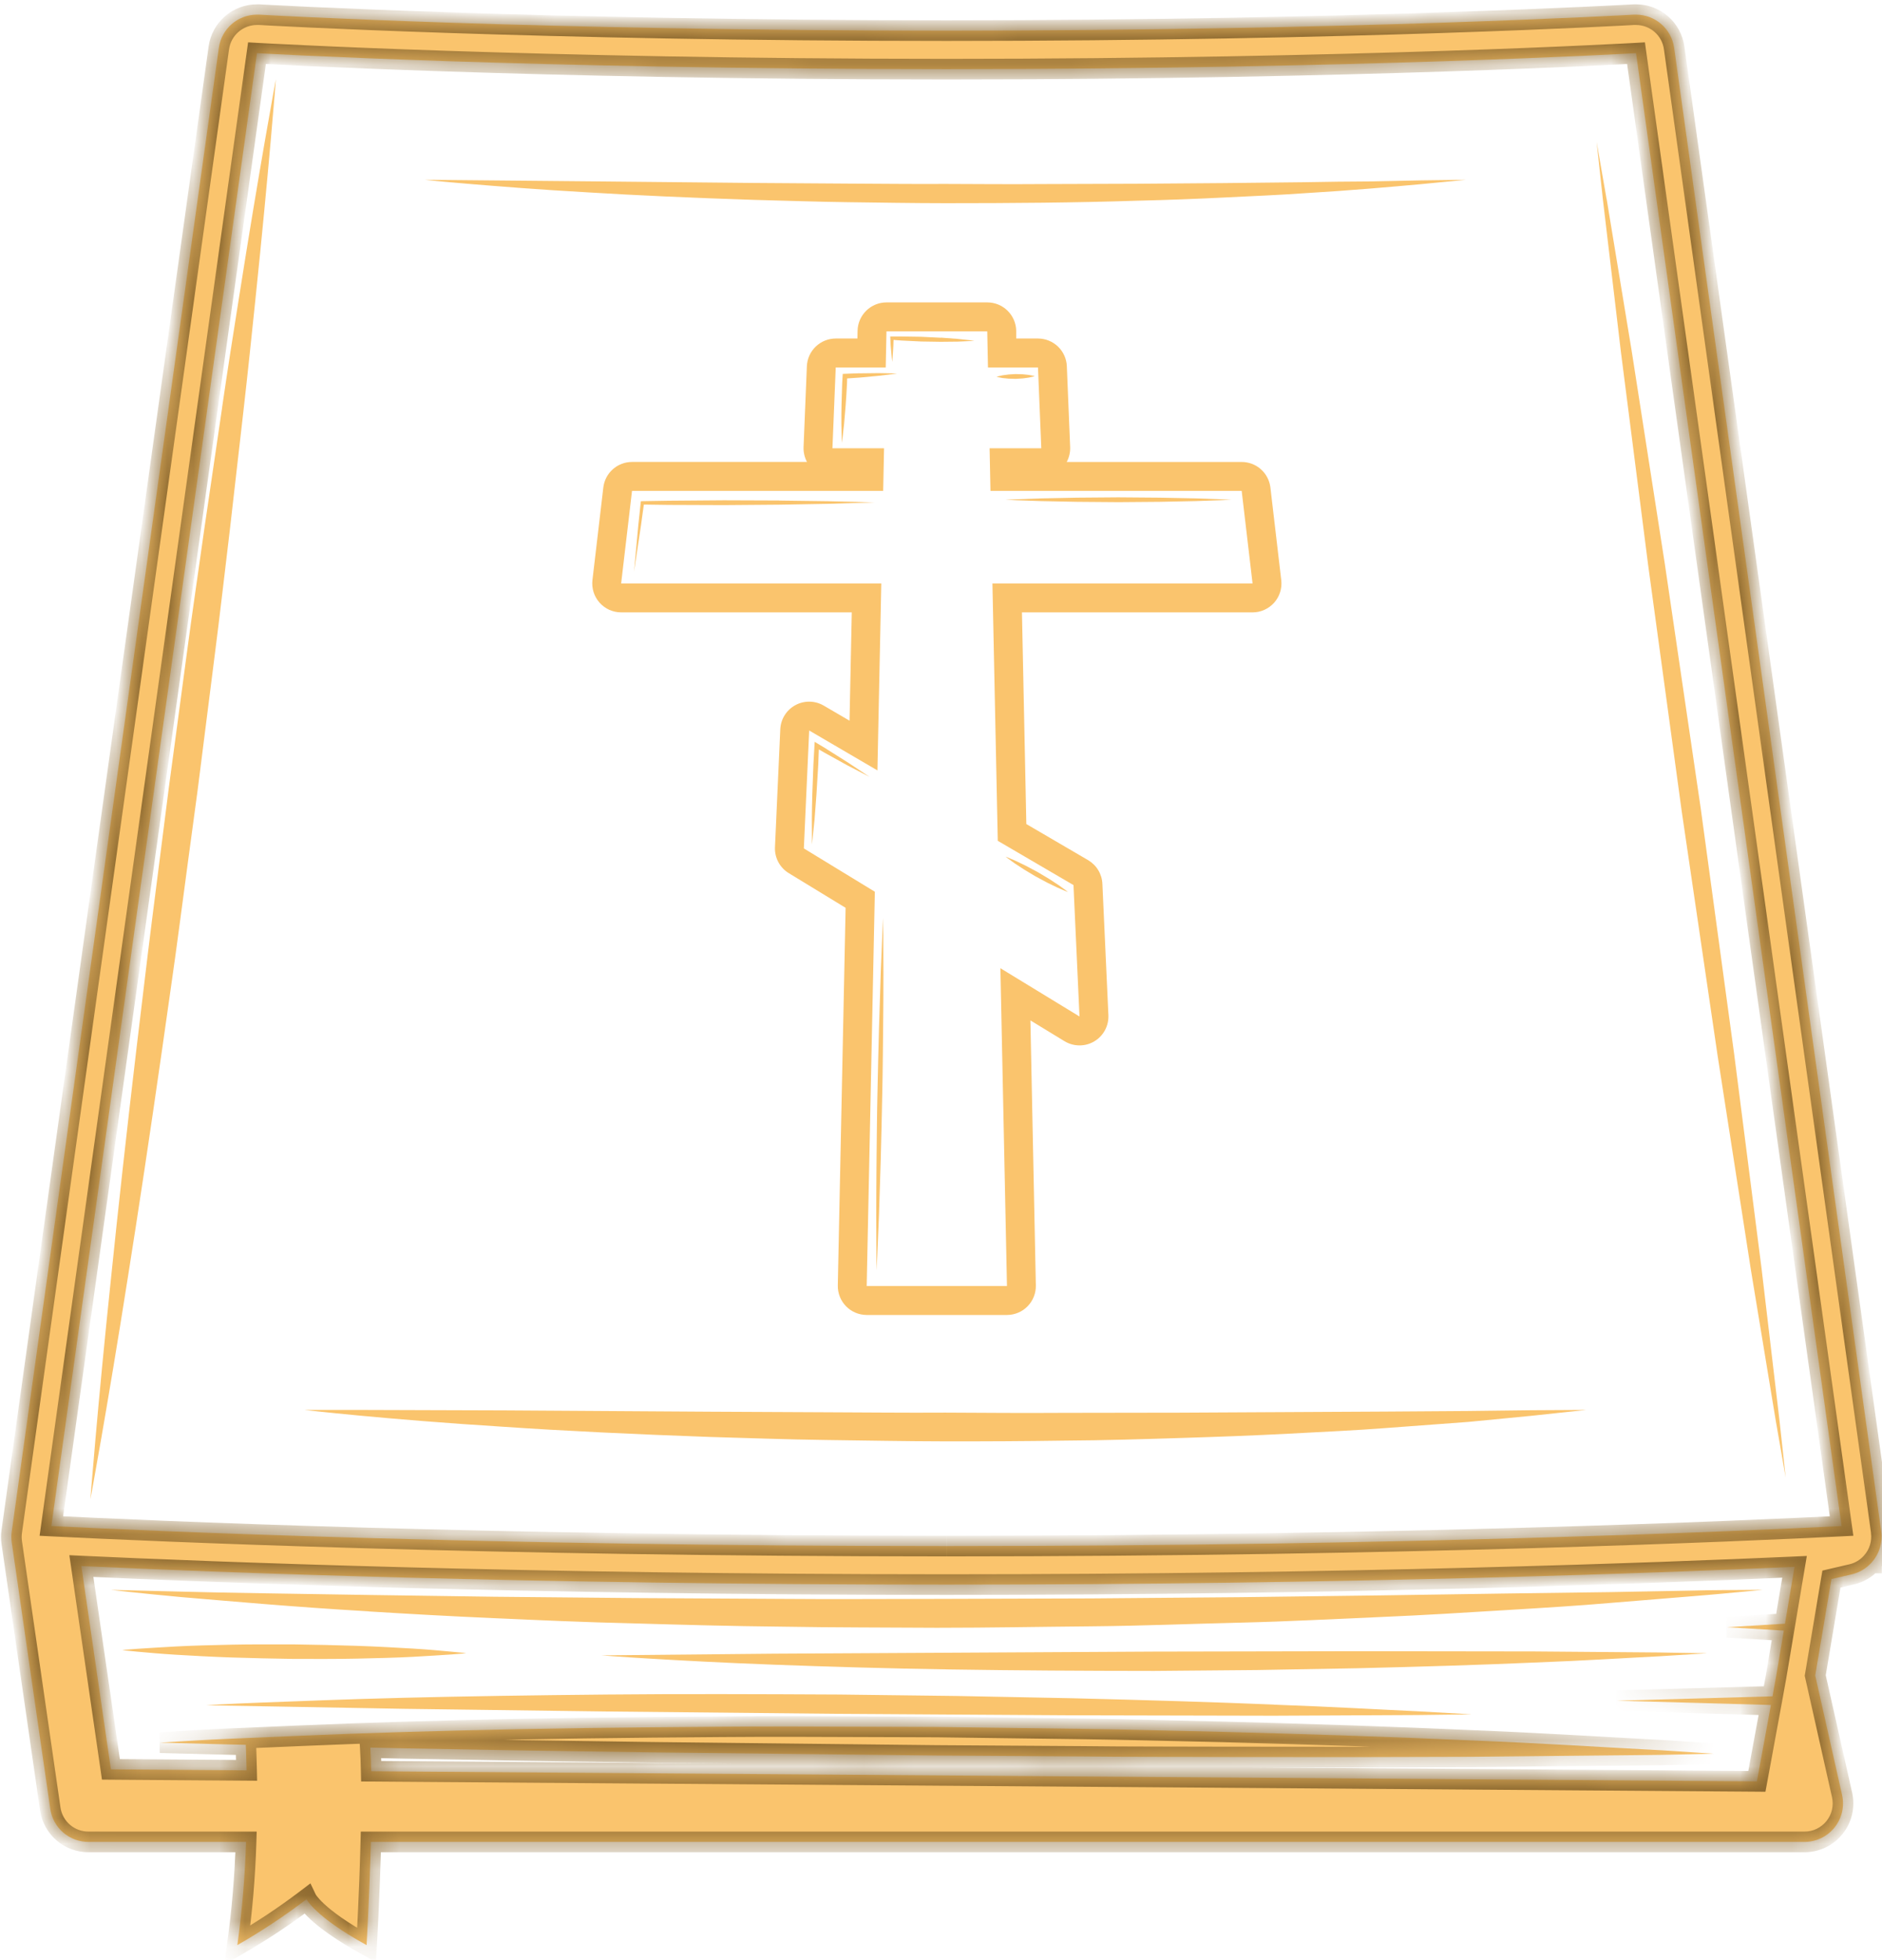 <svg width="73" height="76" viewBox="0 0 73 76" fill="none" xmlns="http://www.w3.org/2000/svg">
<mask id="path-1-inside-1_201_8144" fill="white">
<path d="M72.971 59.393L64.938 1.856C64.888 1.499 64.711 1.172 64.439 0.935C64.168 0.699 63.819 0.568 63.459 0.568C63.43 0.568 63.401 0.568 63.372 0.568C63.264 0.574 52.452 1.188 36.713 1.188C20.974 1.188 10.162 0.577 10.054 0.568C10.025 0.568 9.996 0.568 9.967 0.568C9.607 0.568 9.259 0.698 8.987 0.935C8.715 1.172 8.538 1.499 8.488 1.856L0.455 59.393C0.435 59.533 0.435 59.674 0.455 59.814L1.95 70.151C2.002 70.506 2.18 70.831 2.452 71.066C2.724 71.3 3.071 71.429 3.43 71.428H9.544C9.503 72.767 9.39 74.103 9.206 75.43C10.139 74.896 11.036 74.302 11.891 73.651C11.891 73.651 12.214 74.33 14.219 75.43C14.219 75.43 14.333 73.501 14.385 71.428H69.993C70.217 71.429 70.438 71.378 70.64 71.281C70.843 71.184 71.02 71.043 71.16 70.868C71.3 70.693 71.399 70.489 71.45 70.27C71.5 70.052 71.501 69.825 71.451 69.606L70.41 64.973L71.039 61.236L71.826 61.053C72.116 60.985 72.378 60.831 72.579 60.612H72.593V60.597C72.74 60.436 72.85 60.244 72.915 60.036C72.98 59.828 72.998 59.607 72.969 59.391M14.399 68.688C14.392 68.357 14.381 68.047 14.364 67.77L15.626 67.799L20.186 67.88L25.276 67.955L36.337 68.078L41.956 68.114C43.809 68.138 45.633 68.126 47.396 68.136L52.486 68.14L57.048 68.128L63.877 68.059C64.704 68.053 65.35 68.031 65.791 68.023L66.469 68.008L65.792 67.963C65.352 67.936 64.705 67.885 63.882 67.844C62.236 67.761 59.884 67.603 57.06 67.492C54.236 67.364 50.941 67.253 47.41 67.16C45.644 67.123 43.819 67.068 41.965 67.044L36.343 66.97L30.724 66.952C28.869 66.949 27.043 66.968 25.277 66.983C21.745 67.014 18.448 67.083 15.622 67.167C12.797 67.25 10.443 67.366 8.796 67.433C7.97 67.468 7.325 67.512 6.884 67.537L6.208 67.578L8.799 67.647L9.533 67.663C9.542 67.838 9.555 68.182 9.564 68.653L4.302 68.615L3.156 60.731C8.073 60.961 20.433 61.45 36.713 61.45C52.306 61.45 64.301 61.001 69.607 60.761L69.236 62.965L66.988 63.102L69.191 63.234L68.891 65.018L68.753 65.782L62.718 65.952L68.691 66.119L68.147 69.08L14.399 68.688ZM36.711 59.955C18.858 59.955 5.727 59.366 1.992 59.178L9.968 2.062C9.968 2.062 20.741 2.682 36.713 2.682C52.685 2.682 63.459 2.062 63.459 2.062L71.432 59.178C67.698 59.366 54.567 59.955 36.713 59.955"/>
</mask>
<path d="M72.971 59.393L64.938 1.856C64.888 1.499 64.711 1.172 64.439 0.935C64.168 0.699 63.819 0.568 63.459 0.568C63.43 0.568 63.401 0.568 63.372 0.568C63.264 0.574 52.452 1.188 36.713 1.188C20.974 1.188 10.162 0.577 10.054 0.568C10.025 0.568 9.996 0.568 9.967 0.568C9.607 0.568 9.259 0.698 8.987 0.935C8.715 1.172 8.538 1.499 8.488 1.856L0.455 59.393C0.435 59.533 0.435 59.674 0.455 59.814L1.95 70.151C2.002 70.506 2.18 70.831 2.452 71.066C2.724 71.3 3.071 71.429 3.43 71.428H9.544C9.503 72.767 9.39 74.103 9.206 75.43C10.139 74.896 11.036 74.302 11.891 73.651C11.891 73.651 12.214 74.33 14.219 75.43C14.219 75.43 14.333 73.501 14.385 71.428H69.993C70.217 71.429 70.438 71.378 70.64 71.281C70.843 71.184 71.02 71.043 71.16 70.868C71.3 70.693 71.399 70.489 71.45 70.27C71.5 70.052 71.501 69.825 71.451 69.606L70.41 64.973L71.039 61.236L71.826 61.053C72.116 60.985 72.378 60.831 72.579 60.612H72.593V60.597C72.74 60.436 72.85 60.244 72.915 60.036C72.98 59.828 72.998 59.607 72.969 59.391M14.399 68.688C14.392 68.357 14.381 68.047 14.364 67.77L15.626 67.799L20.186 67.88L25.276 67.955L36.337 68.078L41.956 68.114C43.809 68.138 45.633 68.126 47.396 68.136L52.486 68.14L57.048 68.128L63.877 68.059C64.704 68.053 65.35 68.031 65.791 68.023L66.469 68.008L65.792 67.963C65.352 67.936 64.705 67.885 63.882 67.844C62.236 67.761 59.884 67.603 57.06 67.492C54.236 67.364 50.941 67.253 47.41 67.16C45.644 67.123 43.819 67.068 41.965 67.044L36.343 66.97L30.724 66.952C28.869 66.949 27.043 66.968 25.277 66.983C21.745 67.014 18.448 67.083 15.622 67.167C12.797 67.25 10.443 67.366 8.796 67.433C7.97 67.468 7.325 67.512 6.884 67.537L6.208 67.578L8.799 67.647L9.533 67.663C9.542 67.838 9.555 68.182 9.564 68.653L4.302 68.615L3.156 60.731C8.073 60.961 20.433 61.45 36.713 61.45C52.306 61.45 64.301 61.001 69.607 60.761L69.236 62.965L66.988 63.102L69.191 63.234L68.891 65.018L68.753 65.782L62.718 65.952L68.691 66.119L68.147 69.08L14.399 68.688ZM36.711 59.955C18.858 59.955 5.727 59.366 1.992 59.178L9.968 2.062C9.968 2.062 20.741 2.682 36.713 2.682C52.685 2.682 63.459 2.062 63.459 2.062L71.432 59.178C67.698 59.366 54.567 59.955 36.713 59.955" fill="#FAC46D"/>
<path d="M64.938 1.856L65.335 1.8L65.335 1.8L64.938 1.856ZM63.459 0.568L63.459 0.168H63.459V0.568ZM63.372 0.568V0.168H63.36L63.349 0.169L63.372 0.568ZM10.054 0.568L10.087 0.169L10.071 0.168H10.054V0.568ZM9.967 0.568V0.168L9.967 0.168L9.967 0.568ZM8.488 1.856L8.884 1.911L8.884 1.911L8.488 1.856ZM0.455 59.393L0.851 59.45L0.851 59.449L0.455 59.393ZM0.455 59.814L0.059 59.871L0.059 59.871L0.455 59.814ZM1.95 70.151L1.554 70.208L1.554 70.209L1.95 70.151ZM3.43 71.428V71.028H3.43L3.43 71.428ZM9.544 71.428L9.944 71.441L9.956 71.028H9.544V71.428ZM9.206 75.43L8.809 75.374L8.697 76.181L9.404 75.777L9.206 75.43ZM11.891 73.651L12.253 73.48L12.041 73.035L11.649 73.333L11.891 73.651ZM14.219 75.43L14.027 75.78L14.581 76.084L14.618 75.453L14.219 75.43ZM14.385 71.428V71.028H13.995L13.985 71.418L14.385 71.428ZM69.993 71.428L69.993 71.028H69.993V71.428ZM71.451 69.606L71.061 69.694L71.061 69.694L71.451 69.606ZM70.41 64.973L70.016 64.907L70.003 64.984L70.02 65.061L70.41 64.973ZM71.039 61.236L70.948 60.846L70.689 60.907L70.644 61.17L71.039 61.236ZM71.826 61.053L71.917 61.442L71.917 61.442L71.826 61.053ZM72.579 60.612V60.212H72.403L72.285 60.342L72.579 60.612ZM72.593 60.612V61.012H72.993V60.612H72.593ZM72.593 60.597L72.298 60.327L72.193 60.442V60.597H72.593ZM14.399 68.688L13.999 68.697L14.008 69.085L14.396 69.088L14.399 68.688ZM14.364 67.77L14.373 67.371L13.937 67.361L13.964 67.795L14.364 67.77ZM15.626 67.799L15.617 68.199L15.619 68.199L15.626 67.799ZM20.186 67.88L20.179 68.28L20.18 68.28L20.186 67.88ZM25.276 67.955L25.27 68.355L25.271 68.355L25.276 67.955ZM36.337 68.078L36.332 68.478L36.334 68.478L36.337 68.078ZM41.956 68.114L41.961 67.714L41.958 67.714L41.956 68.114ZM47.396 68.136L47.394 68.536H47.396L47.396 68.136ZM52.486 68.14L52.486 68.54H52.487L52.486 68.14ZM57.048 68.128L57.049 68.528L57.052 68.528L57.048 68.128ZM63.877 68.059L63.874 67.659L63.873 67.659L63.877 68.059ZM65.791 68.023L65.798 68.423L65.8 68.423L65.791 68.023ZM66.469 68.008L66.477 68.408L66.495 67.609L66.469 68.008ZM65.792 67.963L65.819 67.564L65.817 67.564L65.792 67.963ZM63.882 67.844L63.902 67.444H63.902L63.882 67.844ZM57.06 67.492L57.041 67.892L57.044 67.892L57.06 67.492ZM47.41 67.16L47.42 66.76L47.418 66.76L47.41 67.16ZM41.965 67.044L41.959 67.444H41.96L41.965 67.044ZM36.343 66.97L36.348 66.57L36.344 66.57L36.343 66.97ZM30.724 66.952L30.725 66.552H30.724L30.724 66.952ZM25.277 66.983L25.274 66.583H25.273L25.277 66.983ZM8.796 67.433L8.78 67.033L8.779 67.033L8.796 67.433ZM6.884 67.537L6.862 67.138L6.86 67.138L6.884 67.537ZM6.208 67.578L6.184 67.178L6.197 67.978L6.208 67.578ZM8.799 67.647L8.788 68.046L8.79 68.046L8.799 67.647ZM9.533 67.663L9.933 67.644L9.915 67.272L9.542 67.263L9.533 67.663ZM9.564 68.653L9.562 69.053L9.973 69.056L9.964 68.644L9.564 68.653ZM4.302 68.615L3.906 68.672L3.955 69.012L4.299 69.015L4.302 68.615ZM3.156 60.731L3.175 60.332L2.69 60.309L2.76 60.789L3.156 60.731ZM69.607 60.761L70.002 60.827L70.084 60.339L69.589 60.361L69.607 60.761ZM69.236 62.965L69.261 63.364L69.578 63.344L69.631 63.031L69.236 62.965ZM66.988 63.102L66.963 62.703L66.964 63.502L66.988 63.102ZM69.191 63.234L69.586 63.301L69.66 62.862L69.215 62.835L69.191 63.234ZM68.891 65.018L69.285 65.089L69.286 65.084L68.891 65.018ZM68.753 65.782L68.765 66.182L69.089 66.173L69.147 65.853L68.753 65.782ZM62.718 65.952L62.706 65.552L62.706 66.352L62.718 65.952ZM68.691 66.119L69.085 66.192L69.169 65.732L68.703 65.719L68.691 66.119ZM68.147 69.08L68.144 69.48L68.479 69.483L68.54 69.153L68.147 69.08ZM1.992 59.178L1.596 59.123L1.536 59.556L1.972 59.578L1.992 59.178ZM9.968 2.062L9.991 1.663L9.623 1.642L9.572 2.007L9.968 2.062ZM63.459 2.062L63.855 2.007L63.804 1.642L63.435 1.663L63.459 2.062ZM71.432 59.178L71.452 59.578L71.889 59.556L71.828 59.123L71.432 59.178ZM72.971 59.393L73.367 59.338L65.335 1.8L64.938 1.856L64.542 1.911L72.575 59.449L72.971 59.393ZM64.938 1.856L65.335 1.8C65.271 1.348 65.047 0.934 64.702 0.634L64.439 0.935L64.177 1.237C64.376 1.41 64.506 1.65 64.542 1.911L64.938 1.856ZM64.439 0.935L64.702 0.634C64.358 0.334 63.916 0.168 63.459 0.168L63.459 0.568L63.459 0.968C63.723 0.968 63.978 1.064 64.177 1.237L64.439 0.935ZM63.459 0.568V0.168C63.459 0.168 63.416 0.168 63.416 0.168C63.416 0.168 63.394 0.168 63.394 0.168C63.394 0.168 63.392 0.168 63.392 0.168H63.392C63.392 0.168 63.392 0.168 63.392 0.168H63.391H63.39C63.39 0.168 63.388 0.168 63.388 0.168C63.388 0.168 63.383 0.168 63.383 0.168H63.38C63.38 0.168 63.377 0.168 63.377 0.168C63.377 0.168 63.376 0.168 63.376 0.168C63.376 0.168 63.374 0.168 63.374 0.168H63.373H63.372H63.372C63.372 0.168 63.372 0.168 63.372 0.168C63.372 0.168 63.372 0.168 63.372 0.168V0.568V0.968C63.372 0.968 63.372 0.968 63.372 0.968C63.372 0.968 63.372 0.968 63.372 0.968H63.372H63.373H63.374C63.374 0.968 63.376 0.968 63.376 0.968C63.376 0.968 63.377 0.968 63.377 0.968C63.377 0.968 63.38 0.968 63.38 0.968H63.383C63.383 0.968 63.388 0.968 63.388 0.968C63.388 0.968 63.39 0.968 63.39 0.968H63.391H63.392C63.392 0.968 63.392 0.968 63.392 0.968H63.392C63.392 0.968 63.394 0.968 63.394 0.968C63.394 0.968 63.416 0.968 63.416 0.968C63.416 0.968 63.459 0.968 63.459 0.968V0.568ZM63.372 0.568L63.349 0.169C63.247 0.174 52.442 0.788 36.713 0.788V1.188V1.588C52.462 1.588 63.282 0.974 63.395 0.967L63.372 0.568ZM36.713 1.188V0.788C28.849 0.788 22.215 0.635 17.535 0.481C15.195 0.404 13.343 0.327 12.07 0.269C11.433 0.24 10.942 0.215 10.606 0.198C10.438 0.189 10.309 0.182 10.22 0.177C10.127 0.172 10.087 0.169 10.087 0.169L10.054 0.568L10.021 0.966C10.143 0.977 20.968 1.588 36.713 1.588V1.188ZM10.054 0.568V0.168C10.054 0.168 10.054 0.168 10.054 0.168C10.054 0.168 10.054 0.168 10.054 0.168C10.054 0.168 10.054 0.168 10.054 0.168C10.053 0.168 10.053 0.168 10.053 0.168C10.053 0.168 10.053 0.168 10.053 0.168C10.053 0.168 10.053 0.168 10.053 0.168C10.053 0.168 10.053 0.168 10.053 0.168C10.053 0.168 10.053 0.168 10.053 0.168C10.053 0.168 10.053 0.168 10.053 0.168C10.053 0.168 10.052 0.168 10.052 0.168C10.052 0.168 10.052 0.168 10.052 0.168C10.052 0.168 10.052 0.168 10.052 0.168C10.052 0.168 10.052 0.168 10.052 0.168C10.052 0.168 10.052 0.168 10.052 0.168C10.052 0.168 10.052 0.168 10.052 0.168C10.052 0.168 10.051 0.168 10.051 0.168C10.051 0.168 10.051 0.168 10.051 0.168C10.051 0.168 10.051 0.168 10.051 0.168C10.051 0.168 10.051 0.168 10.051 0.168C10.051 0.168 10.051 0.168 10.051 0.168C10.051 0.168 10.051 0.168 10.05 0.168C10.05 0.168 10.05 0.168 10.05 0.168C10.05 0.168 10.05 0.168 10.05 0.168C10.05 0.168 10.05 0.168 10.05 0.168C10.05 0.168 10.05 0.168 10.05 0.168C10.05 0.168 10.05 0.168 10.05 0.168C10.05 0.168 10.05 0.168 10.05 0.168C10.049 0.168 10.049 0.168 10.049 0.168C10.049 0.168 10.049 0.168 10.049 0.168C10.049 0.168 10.049 0.168 10.049 0.168C10.049 0.168 10.049 0.168 10.049 0.168C10.049 0.168 10.049 0.168 10.049 0.168C10.049 0.168 10.049 0.168 10.049 0.168C10.048 0.168 10.048 0.168 10.048 0.168C10.048 0.168 10.048 0.168 10.048 0.168C10.048 0.168 10.048 0.168 10.048 0.168C10.048 0.168 10.048 0.168 10.048 0.168C10.048 0.168 10.048 0.168 10.048 0.168C10.048 0.168 10.047 0.168 10.047 0.168C10.047 0.168 10.047 0.168 10.047 0.168C10.047 0.168 10.047 0.168 10.047 0.168C10.047 0.168 10.047 0.168 10.047 0.168C10.047 0.168 10.047 0.168 10.047 0.168C10.047 0.168 10.047 0.168 10.047 0.168C10.047 0.168 10.046 0.168 10.046 0.168C10.046 0.168 10.046 0.168 10.046 0.168C10.046 0.168 10.046 0.168 10.046 0.168C10.046 0.168 10.046 0.168 10.046 0.168C10.046 0.168 10.046 0.168 10.046 0.168C10.046 0.168 10.046 0.168 10.046 0.168C10.046 0.168 10.046 0.168 10.045 0.168C10.045 0.168 10.045 0.168 10.045 0.168C10.045 0.168 10.045 0.168 10.045 0.168C10.045 0.168 10.045 0.168 10.045 0.168C10.045 0.168 10.045 0.168 10.045 0.168C10.045 0.168 10.045 0.168 10.045 0.168C10.044 0.168 10.044 0.168 10.044 0.168C10.044 0.168 10.044 0.168 10.044 0.168C10.044 0.168 10.044 0.168 10.044 0.168C10.044 0.168 10.044 0.168 10.044 0.168C10.044 0.168 10.044 0.168 10.044 0.168C10.044 0.168 10.044 0.168 10.044 0.168C10.043 0.168 10.043 0.168 10.043 0.168C10.043 0.168 10.043 0.168 10.043 0.168C10.043 0.168 10.043 0.168 10.043 0.168C10.043 0.168 10.043 0.168 10.043 0.168C10.043 0.168 10.043 0.168 10.043 0.168C10.043 0.168 10.043 0.168 10.043 0.168C10.043 0.168 10.042 0.168 10.042 0.168C10.042 0.168 10.042 0.168 10.042 0.168C10.042 0.168 10.042 0.168 10.042 0.168C10.042 0.168 10.042 0.168 10.042 0.168C10.042 0.168 10.042 0.168 10.042 0.168C10.042 0.168 10.042 0.168 10.041 0.168C10.041 0.168 10.041 0.168 10.041 0.168C10.041 0.168 10.041 0.168 10.041 0.168C10.041 0.168 10.041 0.168 10.041 0.168C10.041 0.168 10.041 0.168 10.041 0.168C10.041 0.168 10.041 0.168 10.041 0.168C10.041 0.168 10.041 0.168 10.04 0.168C10.04 0.168 10.04 0.168 10.04 0.168C10.04 0.168 10.04 0.168 10.04 0.168C10.04 0.168 10.04 0.168 10.04 0.168C10.04 0.168 10.04 0.168 10.04 0.168C10.04 0.168 10.04 0.168 10.04 0.168C10.04 0.168 10.04 0.168 10.04 0.168C10.039 0.168 10.039 0.168 10.039 0.168C10.039 0.168 10.039 0.168 10.039 0.168C10.039 0.168 10.039 0.168 10.039 0.168C10.039 0.168 10.039 0.168 10.039 0.168C10.039 0.168 10.039 0.168 10.039 0.168C10.039 0.168 10.039 0.168 10.039 0.168C10.038 0.168 10.038 0.168 10.038 0.168C10.038 0.168 10.038 0.168 10.038 0.168C10.038 0.168 10.038 0.168 10.038 0.168C10.038 0.168 10.038 0.168 10.038 0.168C10.038 0.168 10.038 0.168 10.038 0.168C10.038 0.168 10.037 0.168 10.037 0.168C10.037 0.168 10.037 0.168 10.037 0.168C10.037 0.168 10.037 0.168 10.037 0.168C10.037 0.168 10.037 0.168 10.037 0.168C10.037 0.168 10.037 0.168 10.037 0.168C10.037 0.168 10.037 0.168 10.037 0.168C10.037 0.168 10.037 0.168 10.036 0.168C10.036 0.168 10.036 0.168 10.036 0.168C10.036 0.168 10.036 0.168 10.036 0.168C10.036 0.168 10.036 0.168 10.036 0.168C10.036 0.168 10.036 0.168 10.036 0.168C10.036 0.168 10.036 0.168 10.036 0.168C10.036 0.168 10.036 0.168 10.035 0.168C10.035 0.168 10.035 0.168 10.035 0.168C10.035 0.168 10.035 0.168 10.035 0.168C10.035 0.168 10.035 0.168 10.035 0.168C10.035 0.168 10.035 0.168 10.035 0.168C10.035 0.168 10.035 0.168 10.035 0.168C10.034 0.168 10.034 0.168 10.034 0.168C10.034 0.168 10.034 0.168 10.034 0.168C10.034 0.168 10.034 0.168 10.034 0.168C10.034 0.168 10.034 0.168 10.034 0.168C10.034 0.168 10.034 0.168 10.034 0.168C10.034 0.168 10.034 0.168 10.034 0.168C10.034 0.168 10.033 0.168 10.033 0.168C10.033 0.168 10.033 0.168 10.033 0.168C10.033 0.168 10.033 0.168 10.033 0.168C10.033 0.168 10.033 0.168 10.033 0.168C10.033 0.168 10.033 0.168 10.033 0.168C10.033 0.168 10.033 0.168 10.033 0.168C10.033 0.168 10.032 0.168 10.032 0.168C10.032 0.168 10.032 0.168 10.032 0.168C10.032 0.168 10.032 0.168 10.032 0.168C10.032 0.168 10.032 0.168 10.032 0.168C10.032 0.168 10.032 0.168 10.032 0.168C10.032 0.168 10.032 0.168 10.031 0.168C10.031 0.168 10.031 0.168 10.031 0.168C10.031 0.168 10.031 0.168 10.031 0.168C10.031 0.168 10.031 0.168 10.031 0.168C10.031 0.168 10.031 0.168 10.031 0.168C10.031 0.168 10.031 0.168 10.031 0.168C10.031 0.168 10.031 0.168 10.03 0.168C10.03 0.168 10.03 0.168 10.03 0.168C10.03 0.168 10.03 0.168 10.03 0.168C10.03 0.168 10.03 0.168 10.03 0.168C10.03 0.168 10.03 0.168 10.03 0.168C10.03 0.168 10.03 0.168 10.03 0.168C10.03 0.168 10.03 0.168 10.03 0.168C10.029 0.168 10.029 0.168 10.029 0.168C10.029 0.168 10.029 0.168 10.029 0.168C10.029 0.168 10.029 0.168 10.029 0.168C10.029 0.168 10.029 0.168 10.029 0.168C10.029 0.168 10.029 0.168 10.029 0.168C10.029 0.168 10.028 0.168 10.028 0.168C10.028 0.168 10.028 0.168 10.028 0.168C10.028 0.168 10.028 0.168 10.028 0.168C10.028 0.168 10.028 0.168 10.028 0.168C10.028 0.168 10.028 0.168 10.028 0.168C10.028 0.168 10.028 0.168 10.028 0.168C10.028 0.168 10.027 0.168 10.027 0.168C10.027 0.168 10.027 0.168 10.027 0.168C10.027 0.168 10.027 0.168 10.027 0.168C10.027 0.168 10.027 0.168 10.027 0.168C10.027 0.168 10.027 0.168 10.027 0.168C10.027 0.168 10.027 0.168 10.027 0.168C10.027 0.168 10.027 0.168 10.026 0.168C10.026 0.168 10.026 0.168 10.026 0.168C10.026 0.168 10.026 0.168 10.026 0.168C10.026 0.168 10.026 0.168 10.026 0.168C10.026 0.168 10.026 0.168 10.026 0.168C10.026 0.168 10.026 0.168 10.026 0.168C10.025 0.168 10.025 0.168 10.025 0.168C10.025 0.168 10.025 0.168 10.025 0.168C10.025 0.168 10.025 0.168 10.025 0.168C10.025 0.168 10.025 0.168 10.025 0.168C10.025 0.168 10.025 0.168 10.025 0.168C10.025 0.168 10.025 0.168 10.025 0.168C10.024 0.168 10.024 0.168 10.024 0.168C10.024 0.168 10.024 0.168 10.024 0.168C10.024 0.168 10.024 0.168 10.024 0.168C10.024 0.168 10.024 0.168 10.024 0.168C10.024 0.168 10.024 0.168 10.024 0.168C10.024 0.168 10.024 0.168 10.024 0.168C10.024 0.168 10.023 0.168 10.023 0.168C10.023 0.168 10.023 0.168 10.023 0.168C10.023 0.168 10.023 0.168 10.023 0.168C10.023 0.168 10.023 0.168 10.023 0.168C10.023 0.168 10.023 0.168 10.023 0.168C10.023 0.168 10.023 0.168 10.023 0.168C10.023 0.168 10.022 0.168 10.022 0.168C10.022 0.168 10.022 0.168 10.022 0.168C10.022 0.168 10.022 0.168 10.022 0.168C10.022 0.168 10.022 0.168 10.022 0.168C10.022 0.168 10.022 0.168 10.022 0.168C10.022 0.168 10.022 0.168 10.021 0.168C10.021 0.168 10.021 0.168 10.021 0.168C10.021 0.168 10.021 0.168 10.021 0.168C10.021 0.168 10.021 0.168 10.021 0.168C10.021 0.168 10.021 0.168 10.021 0.168C10.021 0.168 10.021 0.168 10.021 0.168C10.021 0.168 10.021 0.168 10.021 0.168C10.021 0.168 10.02 0.168 10.02 0.168C10.02 0.168 10.02 0.168 10.02 0.168C10.02 0.168 10.02 0.168 10.02 0.168C10.02 0.168 10.02 0.168 10.02 0.168C10.02 0.168 10.02 0.168 10.02 0.168C10.02 0.168 10.02 0.168 10.02 0.168C10.019 0.168 10.019 0.168 10.019 0.168C10.019 0.168 10.019 0.168 10.019 0.168C10.019 0.168 10.019 0.168 10.019 0.168C10.019 0.168 10.019 0.168 10.019 0.168C10.019 0.168 10.019 0.168 10.019 0.168C10.019 0.168 10.018 0.168 10.018 0.168C10.018 0.168 10.018 0.168 10.018 0.168C10.018 0.168 10.018 0.168 10.018 0.168C10.018 0.168 10.018 0.168 10.018 0.168C10.018 0.168 10.018 0.168 10.018 0.168C10.018 0.168 10.018 0.168 10.018 0.168C10.018 0.168 10.018 0.168 10.018 0.168C10.017 0.168 10.017 0.168 10.017 0.168C10.017 0.168 10.017 0.168 10.017 0.168C10.017 0.168 10.017 0.168 10.017 0.168C10.017 0.168 10.017 0.168 10.017 0.168C10.017 0.168 10.017 0.168 10.017 0.168C10.017 0.168 10.017 0.168 10.016 0.168C10.016 0.168 10.016 0.168 10.016 0.168C10.016 0.168 10.016 0.168 10.016 0.168C10.016 0.168 10.016 0.168 10.016 0.168C10.016 0.168 10.016 0.168 10.016 0.168C10.016 0.168 10.016 0.168 10.016 0.168C10.015 0.168 10.015 0.168 10.015 0.168C10.015 0.168 10.015 0.168 10.015 0.168C10.015 0.168 10.015 0.168 10.015 0.168C10.015 0.168 10.015 0.168 10.015 0.168C10.015 0.168 10.015 0.168 10.015 0.168C10.015 0.168 10.015 0.168 10.015 0.168C10.014 0.168 10.014 0.168 10.014 0.168C10.014 0.168 10.014 0.168 10.014 0.168C10.014 0.168 10.014 0.168 10.014 0.168C10.014 0.168 10.014 0.168 10.014 0.168C10.014 0.168 10.014 0.168 10.014 0.168C10.014 0.168 10.014 0.168 10.014 0.168C10.014 0.168 10.013 0.168 10.013 0.168C10.013 0.168 10.013 0.168 10.013 0.168C10.013 0.168 10.013 0.168 10.013 0.168C10.013 0.168 10.013 0.168 10.013 0.168C10.013 0.168 10.013 0.168 10.013 0.168C10.013 0.168 10.013 0.168 10.012 0.168C10.012 0.168 10.012 0.168 10.012 0.168C10.012 0.168 10.012 0.168 10.012 0.168C10.012 0.168 10.012 0.168 10.012 0.168C10.012 0.168 10.012 0.168 10.012 0.168C10.012 0.168 10.012 0.168 10.012 0.168C10.012 0.168 10.012 0.168 10.011 0.168C10.011 0.168 10.011 0.168 10.011 0.168C10.011 0.168 10.011 0.168 10.011 0.168C10.011 0.168 10.011 0.168 10.011 0.168C10.011 0.168 10.011 0.168 10.011 0.168C10.011 0.168 10.011 0.168 10.011 0.168C10.011 0.168 10.011 0.168 10.011 0.168C10.011 0.168 10.01 0.168 10.01 0.168C10.01 0.168 10.01 0.168 10.01 0.168C10.01 0.168 10.01 0.168 10.01 0.168C10.01 0.168 10.01 0.168 10.01 0.168C10.01 0.168 10.01 0.168 10.01 0.168C10.01 0.168 10.01 0.168 10.009 0.168C10.009 0.168 10.009 0.168 10.009 0.168C10.009 0.168 10.009 0.168 10.009 0.168C10.009 0.168 10.009 0.168 10.009 0.168C10.009 0.168 10.009 0.168 10.009 0.168C10.009 0.168 10.009 0.168 10.009 0.168C10.009 0.168 10.008 0.168 10.008 0.168C10.008 0.168 10.008 0.168 10.008 0.168C10.008 0.168 10.008 0.168 10.008 0.168C10.008 0.168 10.008 0.168 10.008 0.168C10.008 0.168 10.008 0.168 10.008 0.168C10.008 0.168 10.008 0.168 10.008 0.168C10.008 0.168 10.008 0.168 10.008 0.168C10.007 0.168 10.007 0.168 10.007 0.168C10.007 0.168 10.007 0.168 10.007 0.168C10.007 0.168 10.007 0.168 10.007 0.168C10.007 0.168 10.007 0.168 10.007 0.168C10.007 0.168 10.007 0.168 10.007 0.168C10.007 0.168 10.007 0.168 10.006 0.168C10.006 0.168 10.006 0.168 10.006 0.168C10.006 0.168 10.006 0.168 10.006 0.168C10.006 0.168 10.006 0.168 10.006 0.168C10.006 0.168 10.006 0.168 10.006 0.168C10.006 0.168 10.006 0.168 10.006 0.168C10.005 0.168 10.005 0.168 10.005 0.168C10.005 0.168 10.005 0.168 10.005 0.168C10.005 0.168 10.005 0.168 10.005 0.168C10.005 0.168 10.005 0.168 10.005 0.168C10.005 0.168 10.005 0.168 10.005 0.168C10.005 0.168 10.005 0.168 10.005 0.168C10.005 0.168 10.005 0.168 10.004 0.168C10.004 0.168 10.004 0.168 10.004 0.168C10.004 0.168 10.004 0.168 10.004 0.168C10.004 0.168 10.004 0.168 10.004 0.168C10.004 0.168 10.004 0.168 10.004 0.168C10.004 0.168 10.004 0.168 10.004 0.168C10.004 0.168 10.003 0.168 10.003 0.168C10.003 0.168 10.003 0.168 10.003 0.168C10.003 0.168 10.003 0.168 10.003 0.168C10.003 0.168 10.003 0.168 10.003 0.168C10.003 0.168 10.003 0.168 10.003 0.168C10.003 0.168 10.003 0.168 10.002 0.168C10.002 0.168 10.002 0.168 10.002 0.168C10.002 0.168 10.002 0.168 10.002 0.168C10.002 0.168 10.002 0.168 10.002 0.168C10.002 0.168 10.002 0.168 10.002 0.168C10.002 0.168 10.002 0.168 10.002 0.168C10.002 0.168 10.002 0.168 10.002 0.168C10.002 0.168 10.001 0.168 10.001 0.168C10.001 0.168 10.001 0.168 10.001 0.168C10.001 0.168 10.001 0.168 10.001 0.168C10.001 0.168 10.001 0.168 10.001 0.168C10.001 0.168 10.001 0.168 10.001 0.168C10.001 0.168 10.001 0.168 10.001 0.168C10.001 0.168 10 0.168 10 0.168C10 0.168 10 0.168 10 0.168C10 0.168 10 0.168 10 0.168C10 0.168 10 0.168 10 0.168C10 0.168 10 0.168 10 0.168C10 0.168 10 0.168 9.999 0.168C9.999 0.168 9.999 0.168 9.999 0.168C9.999 0.168 9.999 0.168 9.999 0.168C9.999 0.168 9.999 0.168 9.999 0.168C9.999 0.168 9.999 0.168 9.999 0.168C9.999 0.168 9.999 0.168 9.999 0.168C9.999 0.168 9.999 0.168 9.998 0.168C9.998 0.168 9.998 0.168 9.998 0.168C9.998 0.168 9.998 0.168 9.998 0.168C9.998 0.168 9.998 0.168 9.998 0.168C9.998 0.168 9.998 0.168 9.998 0.168C9.998 0.168 9.998 0.168 9.998 0.168C9.998 0.168 9.998 0.168 9.997 0.168C9.997 0.168 9.997 0.168 9.997 0.168C9.997 0.168 9.997 0.168 9.997 0.168C9.997 0.168 9.997 0.168 9.997 0.168C9.997 0.168 9.997 0.168 9.997 0.168C9.997 0.168 9.997 0.168 9.997 0.168C9.997 0.168 9.996 0.168 9.996 0.168C9.996 0.168 9.996 0.168 9.996 0.168C9.996 0.168 9.996 0.168 9.996 0.168C9.996 0.168 9.996 0.168 9.996 0.168C9.996 0.168 9.996 0.168 9.996 0.168C9.996 0.168 9.996 0.168 9.996 0.168C9.996 0.168 9.995 0.168 9.995 0.168C9.995 0.168 9.995 0.168 9.995 0.168C9.995 0.168 9.995 0.168 9.995 0.168C9.995 0.168 9.995 0.168 9.995 0.168C9.995 0.168 9.995 0.168 9.995 0.168C9.995 0.168 9.995 0.168 9.995 0.168C9.995 0.168 9.994 0.168 9.994 0.168C9.994 0.168 9.994 0.168 9.994 0.168C9.994 0.168 9.994 0.168 9.994 0.168C9.994 0.168 9.994 0.168 9.994 0.168C9.994 0.168 9.994 0.168 9.994 0.168C9.994 0.168 9.994 0.168 9.994 0.168C9.994 0.168 9.993 0.168 9.993 0.168C9.993 0.168 9.993 0.168 9.993 0.168C9.993 0.168 9.993 0.168 9.993 0.168C9.993 0.168 9.993 0.168 9.993 0.168C9.993 0.168 9.993 0.168 9.993 0.168C9.993 0.168 9.993 0.168 9.993 0.168C9.992 0.168 9.992 0.168 9.992 0.168C9.992 0.168 9.992 0.168 9.992 0.168C9.992 0.168 9.992 0.168 9.992 0.168C9.992 0.168 9.992 0.168 9.992 0.168C9.992 0.168 9.992 0.168 9.992 0.168C9.992 0.168 9.992 0.168 9.992 0.168C9.991 0.168 9.991 0.168 9.991 0.168C9.991 0.168 9.991 0.168 9.991 0.168C9.991 0.168 9.991 0.168 9.991 0.168C9.991 0.168 9.991 0.168 9.991 0.168C9.991 0.168 9.991 0.168 9.991 0.168C9.991 0.168 9.991 0.168 9.991 0.168C9.99 0.168 9.99 0.168 9.99 0.168C9.99 0.168 9.99 0.168 9.99 0.168C9.99 0.168 9.99 0.168 9.99 0.168C9.99 0.168 9.99 0.168 9.99 0.168C9.99 0.168 9.99 0.168 9.99 0.168C9.99 0.168 9.99 0.168 9.989 0.168C9.989 0.168 9.989 0.168 9.989 0.168C9.989 0.168 9.989 0.168 9.989 0.168C9.989 0.168 9.989 0.168 9.989 0.168C9.989 0.168 9.989 0.168 9.989 0.168C9.989 0.168 9.989 0.168 9.989 0.168C9.989 0.168 9.989 0.168 9.988 0.168C9.988 0.168 9.988 0.168 9.988 0.168C9.988 0.168 9.988 0.168 9.988 0.168C9.988 0.168 9.988 0.168 9.988 0.168C9.988 0.168 9.988 0.168 9.988 0.168C9.988 0.168 9.988 0.168 9.988 0.168C9.988 0.168 9.988 0.168 9.987 0.168C9.987 0.168 9.987 0.168 9.987 0.168C9.987 0.168 9.987 0.168 9.987 0.168C9.987 0.168 9.987 0.168 9.987 0.168C9.987 0.168 9.987 0.168 9.987 0.168C9.987 0.168 9.987 0.168 9.987 0.168C9.987 0.168 9.986 0.168 9.986 0.168C9.986 0.168 9.986 0.168 9.986 0.168C9.986 0.168 9.986 0.168 9.986 0.168C9.986 0.168 9.986 0.168 9.986 0.168C9.986 0.168 9.986 0.168 9.986 0.168C9.986 0.168 9.986 0.168 9.986 0.168C9.986 0.168 9.985 0.168 9.985 0.168C9.985 0.168 9.985 0.168 9.985 0.168C9.985 0.168 9.985 0.168 9.985 0.168C9.985 0.168 9.985 0.168 9.985 0.168C9.985 0.168 9.985 0.168 9.985 0.168C9.985 0.168 9.985 0.168 9.985 0.168C9.985 0.168 9.984 0.168 9.984 0.168C9.984 0.168 9.984 0.168 9.984 0.168C9.984 0.168 9.984 0.168 9.984 0.168C9.984 0.168 9.984 0.168 9.984 0.168C9.984 0.168 9.984 0.168 9.984 0.168C9.984 0.168 9.984 0.168 9.984 0.168C9.984 0.168 9.983 0.168 9.983 0.168C9.983 0.168 9.983 0.168 9.983 0.168C9.983 0.168 9.983 0.168 9.983 0.168C9.983 0.168 9.983 0.168 9.983 0.168C9.983 0.168 9.983 0.168 9.983 0.168C9.983 0.168 9.983 0.168 9.983 0.168C9.982 0.168 9.982 0.168 9.982 0.168C9.982 0.168 9.982 0.168 9.982 0.168C9.982 0.168 9.982 0.168 9.982 0.168C9.982 0.168 9.982 0.168 9.982 0.168C9.982 0.168 9.982 0.168 9.982 0.168C9.982 0.168 9.982 0.168 9.982 0.168C9.981 0.168 9.981 0.168 9.981 0.168C9.981 0.168 9.981 0.168 9.981 0.168C9.981 0.168 9.981 0.168 9.981 0.168C9.981 0.168 9.981 0.168 9.981 0.168C9.981 0.168 9.981 0.168 9.981 0.168C9.981 0.168 9.981 0.168 9.981 0.168C9.98 0.168 9.98 0.168 9.98 0.168C9.98 0.168 9.98 0.168 9.98 0.168C9.98 0.168 9.98 0.168 9.98 0.168C9.98 0.168 9.98 0.168 9.98 0.168C9.98 0.168 9.98 0.168 9.98 0.168C9.98 0.168 9.98 0.168 9.979 0.168C9.979 0.168 9.979 0.168 9.979 0.168C9.979 0.168 9.979 0.168 9.979 0.168C9.979 0.168 9.979 0.168 9.979 0.168C9.979 0.168 9.979 0.168 9.979 0.168C9.979 0.168 9.979 0.168 9.979 0.168C9.979 0.168 9.979 0.168 9.978 0.168C9.978 0.168 9.978 0.168 9.978 0.168C9.978 0.168 9.978 0.168 9.978 0.168C9.978 0.168 9.978 0.168 9.978 0.168C9.978 0.168 9.978 0.168 9.978 0.168C9.978 0.168 9.978 0.168 9.978 0.168C9.978 0.168 9.978 0.168 9.977 0.168C9.977 0.168 9.977 0.168 9.977 0.168C9.977 0.168 9.977 0.168 9.977 0.168C9.977 0.168 9.977 0.168 9.977 0.168C9.977 0.168 9.977 0.168 9.977 0.168C9.977 0.168 9.977 0.168 9.977 0.168C9.977 0.168 9.976 0.168 9.976 0.168C9.976 0.168 9.976 0.168 9.976 0.168C9.976 0.168 9.976 0.168 9.976 0.168C9.976 0.168 9.976 0.168 9.976 0.168C9.976 0.168 9.976 0.168 9.976 0.168C9.976 0.168 9.976 0.168 9.976 0.168C9.976 0.168 9.975 0.168 9.975 0.168C9.975 0.168 9.975 0.168 9.975 0.168C9.975 0.168 9.975 0.168 9.975 0.168C9.975 0.168 9.975 0.168 9.975 0.168C9.975 0.168 9.975 0.168 9.975 0.168C9.975 0.168 9.975 0.168 9.975 0.168C9.975 0.168 9.974 0.168 9.974 0.168C9.974 0.168 9.974 0.168 9.974 0.168C9.974 0.168 9.974 0.168 9.974 0.168C9.974 0.168 9.974 0.168 9.974 0.168C9.974 0.168 9.974 0.168 9.974 0.168C9.974 0.168 9.974 0.168 9.974 0.168C9.974 0.168 9.973 0.168 9.973 0.168C9.973 0.168 9.973 0.168 9.973 0.168C9.973 0.168 9.973 0.168 9.973 0.168C9.973 0.168 9.973 0.168 9.973 0.168C9.973 0.168 9.973 0.168 9.973 0.168C9.973 0.168 9.973 0.168 9.973 0.168C9.972 0.168 9.972 0.168 9.972 0.168C9.972 0.168 9.972 0.168 9.972 0.168C9.972 0.168 9.972 0.168 9.972 0.168C9.972 0.168 9.972 0.168 9.972 0.168C9.972 0.168 9.972 0.168 9.972 0.168C9.972 0.168 9.972 0.168 9.972 0.168C9.971 0.168 9.971 0.168 9.971 0.168C9.971 0.168 9.971 0.168 9.971 0.168C9.971 0.168 9.971 0.168 9.971 0.168C9.971 0.168 9.971 0.168 9.971 0.168C9.971 0.168 9.971 0.168 9.971 0.168C9.971 0.168 9.971 0.168 9.971 0.168C9.97 0.168 9.97 0.168 9.97 0.168C9.97 0.168 9.97 0.168 9.97 0.168C9.97 0.168 9.97 0.168 9.97 0.168C9.97 0.168 9.97 0.168 9.97 0.168C9.97 0.168 9.97 0.168 9.97 0.168C9.97 0.168 9.97 0.168 9.97 0.168C9.969 0.168 9.969 0.168 9.969 0.168C9.969 0.168 9.969 0.168 9.969 0.168C9.969 0.168 9.969 0.168 9.969 0.168C9.969 0.168 9.969 0.168 9.969 0.168C9.969 0.168 9.969 0.168 9.969 0.168C9.969 0.168 9.969 0.168 9.968 0.168C9.968 0.168 9.968 0.168 9.968 0.168C9.968 0.168 9.968 0.168 9.968 0.168C9.968 0.168 9.968 0.168 9.968 0.168C9.968 0.168 9.968 0.168 9.968 0.168C9.968 0.168 9.968 0.168 9.968 0.168C9.968 0.168 9.968 0.168 9.967 0.168C9.967 0.168 9.967 0.168 9.967 0.168V0.568V0.968C9.967 0.968 9.967 0.968 9.967 0.968C9.968 0.968 9.968 0.968 9.968 0.968C9.968 0.968 9.968 0.968 9.968 0.968C9.968 0.968 9.968 0.968 9.968 0.968C9.968 0.968 9.968 0.968 9.968 0.968C9.968 0.968 9.968 0.968 9.968 0.968C9.968 0.968 9.968 0.968 9.968 0.968C9.969 0.968 9.969 0.968 9.969 0.968C9.969 0.968 9.969 0.968 9.969 0.968C9.969 0.968 9.969 0.968 9.969 0.968C9.969 0.968 9.969 0.968 9.969 0.968C9.969 0.968 9.969 0.968 9.969 0.968C9.969 0.968 9.969 0.968 9.97 0.968C9.97 0.968 9.97 0.968 9.97 0.968C9.97 0.968 9.97 0.968 9.97 0.968C9.97 0.968 9.97 0.968 9.97 0.968C9.97 0.968 9.97 0.968 9.97 0.968C9.97 0.968 9.97 0.968 9.97 0.968C9.97 0.968 9.97 0.968 9.971 0.968C9.971 0.968 9.971 0.968 9.971 0.968C9.971 0.968 9.971 0.968 9.971 0.968C9.971 0.968 9.971 0.968 9.971 0.968C9.971 0.968 9.971 0.968 9.971 0.968C9.971 0.968 9.971 0.968 9.971 0.968C9.971 0.968 9.971 0.968 9.972 0.968C9.972 0.968 9.972 0.968 9.972 0.968C9.972 0.968 9.972 0.968 9.972 0.968C9.972 0.968 9.972 0.968 9.972 0.968C9.972 0.968 9.972 0.968 9.972 0.968C9.972 0.968 9.972 0.968 9.972 0.968C9.972 0.968 9.972 0.968 9.973 0.968C9.973 0.968 9.973 0.968 9.973 0.968C9.973 0.968 9.973 0.968 9.973 0.968C9.973 0.968 9.973 0.968 9.973 0.968C9.973 0.968 9.973 0.968 9.973 0.968C9.973 0.968 9.973 0.968 9.973 0.968C9.973 0.968 9.974 0.968 9.974 0.968C9.974 0.968 9.974 0.968 9.974 0.968C9.974 0.968 9.974 0.968 9.974 0.968C9.974 0.968 9.974 0.968 9.974 0.968C9.974 0.968 9.974 0.968 9.974 0.968C9.974 0.968 9.974 0.968 9.974 0.968C9.974 0.968 9.975 0.968 9.975 0.968C9.975 0.968 9.975 0.968 9.975 0.968C9.975 0.968 9.975 0.968 9.975 0.968C9.975 0.968 9.975 0.968 9.975 0.968C9.975 0.968 9.975 0.968 9.975 0.968C9.975 0.968 9.975 0.968 9.975 0.968C9.975 0.968 9.976 0.968 9.976 0.968C9.976 0.968 9.976 0.968 9.976 0.968C9.976 0.968 9.976 0.968 9.976 0.968C9.976 0.968 9.976 0.968 9.976 0.968C9.976 0.968 9.976 0.968 9.976 0.968C9.976 0.968 9.976 0.968 9.976 0.968C9.976 0.968 9.977 0.968 9.977 0.968C9.977 0.968 9.977 0.968 9.977 0.968C9.977 0.968 9.977 0.968 9.977 0.968C9.977 0.968 9.977 0.968 9.977 0.968C9.977 0.968 9.977 0.968 9.977 0.968C9.977 0.968 9.977 0.968 9.977 0.968C9.978 0.968 9.978 0.968 9.978 0.968C9.978 0.968 9.978 0.968 9.978 0.968C9.978 0.968 9.978 0.968 9.978 0.968C9.978 0.968 9.978 0.968 9.978 0.968C9.978 0.968 9.978 0.968 9.978 0.968C9.978 0.968 9.978 0.968 9.978 0.968C9.979 0.968 9.979 0.968 9.979 0.968C9.979 0.968 9.979 0.968 9.979 0.968C9.979 0.968 9.979 0.968 9.979 0.968C9.979 0.968 9.979 0.968 9.979 0.968C9.979 0.968 9.979 0.968 9.979 0.968C9.979 0.968 9.979 0.968 9.979 0.968C9.98 0.968 9.98 0.968 9.98 0.968C9.98 0.968 9.98 0.968 9.98 0.968C9.98 0.968 9.98 0.968 9.98 0.968C9.98 0.968 9.98 0.968 9.98 0.968C9.98 0.968 9.98 0.968 9.98 0.968C9.98 0.968 9.98 0.968 9.981 0.968C9.981 0.968 9.981 0.968 9.981 0.968C9.981 0.968 9.981 0.968 9.981 0.968C9.981 0.968 9.981 0.968 9.981 0.968C9.981 0.968 9.981 0.968 9.981 0.968C9.981 0.968 9.981 0.968 9.981 0.968C9.981 0.968 9.981 0.968 9.982 0.968C9.982 0.968 9.982 0.968 9.982 0.968C9.982 0.968 9.982 0.968 9.982 0.968C9.982 0.968 9.982 0.968 9.982 0.968C9.982 0.968 9.982 0.968 9.982 0.968C9.982 0.968 9.982 0.968 9.982 0.968C9.982 0.968 9.982 0.968 9.983 0.968C9.983 0.968 9.983 0.968 9.983 0.968C9.983 0.968 9.983 0.968 9.983 0.968C9.983 0.968 9.983 0.968 9.983 0.968C9.983 0.968 9.983 0.968 9.983 0.968C9.983 0.968 9.983 0.968 9.983 0.968C9.983 0.968 9.984 0.968 9.984 0.968C9.984 0.968 9.984 0.968 9.984 0.968C9.984 0.968 9.984 0.968 9.984 0.968C9.984 0.968 9.984 0.968 9.984 0.968C9.984 0.968 9.984 0.968 9.984 0.968C9.984 0.968 9.984 0.968 9.984 0.968C9.984 0.968 9.985 0.968 9.985 0.968C9.985 0.968 9.985 0.968 9.985 0.968C9.985 0.968 9.985 0.968 9.985 0.968C9.985 0.968 9.985 0.968 9.985 0.968C9.985 0.968 9.985 0.968 9.985 0.968C9.985 0.968 9.985 0.968 9.985 0.968C9.985 0.968 9.986 0.968 9.986 0.968C9.986 0.968 9.986 0.968 9.986 0.968C9.986 0.968 9.986 0.968 9.986 0.968C9.986 0.968 9.986 0.968 9.986 0.968C9.986 0.968 9.986 0.968 9.986 0.968C9.986 0.968 9.986 0.968 9.986 0.968C9.986 0.968 9.987 0.968 9.987 0.968C9.987 0.968 9.987 0.968 9.987 0.968C9.987 0.968 9.987 0.968 9.987 0.968C9.987 0.968 9.987 0.968 9.987 0.968C9.987 0.968 9.987 0.968 9.987 0.968C9.987 0.968 9.987 0.968 9.987 0.968C9.988 0.968 9.988 0.968 9.988 0.968C9.988 0.968 9.988 0.968 9.988 0.968C9.988 0.968 9.988 0.968 9.988 0.968C9.988 0.968 9.988 0.968 9.988 0.968C9.988 0.968 9.988 0.968 9.988 0.968C9.988 0.968 9.988 0.968 9.988 0.968C9.989 0.968 9.989 0.968 9.989 0.968C9.989 0.968 9.989 0.968 9.989 0.968C9.989 0.968 9.989 0.968 9.989 0.968C9.989 0.968 9.989 0.968 9.989 0.968C9.989 0.968 9.989 0.968 9.989 0.968C9.989 0.968 9.989 0.968 9.989 0.968C9.99 0.968 9.99 0.968 9.99 0.968C9.99 0.968 9.99 0.968 9.99 0.968C9.99 0.968 9.99 0.968 9.99 0.968C9.99 0.968 9.99 0.968 9.99 0.968C9.99 0.968 9.99 0.968 9.99 0.968C9.99 0.968 9.99 0.968 9.991 0.968C9.991 0.968 9.991 0.968 9.991 0.968C9.991 0.968 9.991 0.968 9.991 0.968C9.991 0.968 9.991 0.968 9.991 0.968C9.991 0.968 9.991 0.968 9.991 0.968C9.991 0.968 9.991 0.968 9.991 0.968C9.991 0.968 9.991 0.968 9.992 0.968C9.992 0.968 9.992 0.968 9.992 0.968C9.992 0.968 9.992 0.968 9.992 0.968C9.992 0.968 9.992 0.968 9.992 0.968C9.992 0.968 9.992 0.968 9.992 0.968C9.992 0.968 9.992 0.968 9.992 0.968C9.992 0.968 9.992 0.968 9.993 0.968C9.993 0.968 9.993 0.968 9.993 0.968C9.993 0.968 9.993 0.968 9.993 0.968C9.993 0.968 9.993 0.968 9.993 0.968C9.993 0.968 9.993 0.968 9.993 0.968C9.993 0.968 9.993 0.968 9.993 0.968C9.993 0.968 9.994 0.968 9.994 0.968C9.994 0.968 9.994 0.968 9.994 0.968C9.994 0.968 9.994 0.968 9.994 0.968C9.994 0.968 9.994 0.968 9.994 0.968C9.994 0.968 9.994 0.968 9.994 0.968C9.994 0.968 9.994 0.968 9.994 0.968C9.994 0.968 9.995 0.968 9.995 0.968C9.995 0.968 9.995 0.968 9.995 0.968C9.995 0.968 9.995 0.968 9.995 0.968C9.995 0.968 9.995 0.968 9.995 0.968C9.995 0.968 9.995 0.968 9.995 0.968C9.995 0.968 9.995 0.968 9.995 0.968C9.995 0.968 9.996 0.968 9.996 0.968C9.996 0.968 9.996 0.968 9.996 0.968C9.996 0.968 9.996 0.968 9.996 0.968C9.996 0.968 9.996 0.968 9.996 0.968C9.996 0.968 9.996 0.968 9.996 0.968C9.996 0.968 9.996 0.968 9.996 0.968C9.996 0.968 9.997 0.968 9.997 0.968C9.997 0.968 9.997 0.968 9.997 0.968C9.997 0.968 9.997 0.968 9.997 0.968C9.997 0.968 9.997 0.968 9.997 0.968C9.997 0.968 9.997 0.968 9.997 0.968C9.997 0.968 9.997 0.968 9.997 0.968C9.998 0.968 9.998 0.968 9.998 0.968C9.998 0.968 9.998 0.968 9.998 0.968C9.998 0.968 9.998 0.968 9.998 0.968C9.998 0.968 9.998 0.968 9.998 0.968C9.998 0.968 9.998 0.968 9.998 0.968C9.998 0.968 9.998 0.968 9.998 0.968C9.999 0.968 9.999 0.968 9.999 0.968C9.999 0.968 9.999 0.968 9.999 0.968C9.999 0.968 9.999 0.968 9.999 0.968C9.999 0.968 9.999 0.968 9.999 0.968C9.999 0.968 9.999 0.968 9.999 0.968C9.999 0.968 9.999 0.968 9.999 0.968C10 0.968 10 0.968 10 0.968C10 0.968 10 0.968 10 0.968C10 0.968 10 0.968 10 0.968C10 0.968 10 0.968 10 0.968C10 0.968 10 0.968 10 0.968C10 0.968 10.001 0.968 10.001 0.968C10.001 0.968 10.001 0.968 10.001 0.968C10.001 0.968 10.001 0.968 10.001 0.968C10.001 0.968 10.001 0.968 10.001 0.968C10.001 0.968 10.001 0.968 10.001 0.968C10.001 0.968 10.001 0.968 10.001 0.968C10.001 0.968 10.002 0.968 10.002 0.968C10.002 0.968 10.002 0.968 10.002 0.968C10.002 0.968 10.002 0.968 10.002 0.968C10.002 0.968 10.002 0.968 10.002 0.968C10.002 0.968 10.002 0.968 10.002 0.968C10.002 0.968 10.002 0.968 10.002 0.968C10.002 0.968 10.002 0.968 10.002 0.968C10.003 0.968 10.003 0.968 10.003 0.968C10.003 0.968 10.003 0.968 10.003 0.968C10.003 0.968 10.003 0.968 10.003 0.968C10.003 0.968 10.003 0.968 10.003 0.968C10.003 0.968 10.003 0.968 10.003 0.968C10.003 0.968 10.004 0.968 10.004 0.968C10.004 0.968 10.004 0.968 10.004 0.968C10.004 0.968 10.004 0.968 10.004 0.968C10.004 0.968 10.004 0.968 10.004 0.968C10.004 0.968 10.004 0.968 10.004 0.968C10.004 0.968 10.004 0.968 10.004 0.968C10.005 0.968 10.005 0.968 10.005 0.968C10.005 0.968 10.005 0.968 10.005 0.968C10.005 0.968 10.005 0.968 10.005 0.968C10.005 0.968 10.005 0.968 10.005 0.968C10.005 0.968 10.005 0.968 10.005 0.968C10.005 0.968 10.005 0.968 10.005 0.968C10.005 0.968 10.005 0.968 10.006 0.968C10.006 0.968 10.006 0.968 10.006 0.968C10.006 0.968 10.006 0.968 10.006 0.968C10.006 0.968 10.006 0.968 10.006 0.968C10.006 0.968 10.006 0.968 10.006 0.968C10.006 0.968 10.006 0.968 10.006 0.968C10.007 0.968 10.007 0.968 10.007 0.968C10.007 0.968 10.007 0.968 10.007 0.968C10.007 0.968 10.007 0.968 10.007 0.968C10.007 0.968 10.007 0.968 10.007 0.968C10.007 0.968 10.007 0.968 10.007 0.968C10.007 0.968 10.007 0.968 10.008 0.968C10.008 0.968 10.008 0.968 10.008 0.968C10.008 0.968 10.008 0.968 10.008 0.968C10.008 0.968 10.008 0.968 10.008 0.968C10.008 0.968 10.008 0.968 10.008 0.968C10.008 0.968 10.008 0.968 10.008 0.968C10.008 0.968 10.008 0.968 10.008 0.968C10.008 0.968 10.009 0.968 10.009 0.968C10.009 0.968 10.009 0.968 10.009 0.968C10.009 0.968 10.009 0.968 10.009 0.968C10.009 0.968 10.009 0.968 10.009 0.968C10.009 0.968 10.009 0.968 10.009 0.968C10.009 0.968 10.009 0.968 10.009 0.968C10.01 0.968 10.01 0.968 10.01 0.968C10.01 0.968 10.01 0.968 10.01 0.968C10.01 0.968 10.01 0.968 10.01 0.968C10.01 0.968 10.01 0.968 10.01 0.968C10.01 0.968 10.01 0.968 10.01 0.968C10.01 0.968 10.011 0.968 10.011 0.968C10.011 0.968 10.011 0.968 10.011 0.968C10.011 0.968 10.011 0.968 10.011 0.968C10.011 0.968 10.011 0.968 10.011 0.968C10.011 0.968 10.011 0.968 10.011 0.968C10.011 0.968 10.011 0.968 10.011 0.968C10.011 0.968 10.011 0.968 10.011 0.968C10.012 0.968 10.012 0.968 10.012 0.968C10.012 0.968 10.012 0.968 10.012 0.968C10.012 0.968 10.012 0.968 10.012 0.968C10.012 0.968 10.012 0.968 10.012 0.968C10.012 0.968 10.012 0.968 10.012 0.968C10.012 0.968 10.012 0.968 10.012 0.968C10.013 0.968 10.013 0.968 10.013 0.968C10.013 0.968 10.013 0.968 10.013 0.968C10.013 0.968 10.013 0.968 10.013 0.968C10.013 0.968 10.013 0.968 10.013 0.968C10.013 0.968 10.013 0.968 10.013 0.968C10.013 0.968 10.014 0.968 10.014 0.968C10.014 0.968 10.014 0.968 10.014 0.968C10.014 0.968 10.014 0.968 10.014 0.968C10.014 0.968 10.014 0.968 10.014 0.968C10.014 0.968 10.014 0.968 10.014 0.968C10.014 0.968 10.014 0.968 10.014 0.968C10.014 0.968 10.014 0.968 10.015 0.968C10.015 0.968 10.015 0.968 10.015 0.968C10.015 0.968 10.015 0.968 10.015 0.968C10.015 0.968 10.015 0.968 10.015 0.968C10.015 0.968 10.015 0.968 10.015 0.968C10.015 0.968 10.015 0.968 10.015 0.968C10.015 0.968 10.015 0.968 10.016 0.968C10.016 0.968 10.016 0.968 10.016 0.968C10.016 0.968 10.016 0.968 10.016 0.968C10.016 0.968 10.016 0.968 10.016 0.968C10.016 0.968 10.016 0.968 10.016 0.968C10.016 0.968 10.016 0.968 10.016 0.968C10.017 0.968 10.017 0.968 10.017 0.968C10.017 0.968 10.017 0.968 10.017 0.968C10.017 0.968 10.017 0.968 10.017 0.968C10.017 0.968 10.017 0.968 10.017 0.968C10.017 0.968 10.017 0.968 10.017 0.968C10.017 0.968 10.017 0.968 10.018 0.968C10.018 0.968 10.018 0.968 10.018 0.968C10.018 0.968 10.018 0.968 10.018 0.968C10.018 0.968 10.018 0.968 10.018 0.968C10.018 0.968 10.018 0.968 10.018 0.968C10.018 0.968 10.018 0.968 10.018 0.968C10.018 0.968 10.018 0.968 10.018 0.968C10.018 0.968 10.019 0.968 10.019 0.968C10.019 0.968 10.019 0.968 10.019 0.968C10.019 0.968 10.019 0.968 10.019 0.968C10.019 0.968 10.019 0.968 10.019 0.968C10.019 0.968 10.019 0.968 10.019 0.968C10.019 0.968 10.019 0.968 10.02 0.968C10.02 0.968 10.02 0.968 10.02 0.968C10.02 0.968 10.02 0.968 10.02 0.968C10.02 0.968 10.02 0.968 10.02 0.968C10.02 0.968 10.02 0.968 10.02 0.968C10.02 0.968 10.02 0.968 10.02 0.968C10.02 0.968 10.021 0.968 10.021 0.968C10.021 0.968 10.021 0.968 10.021 0.968C10.021 0.968 10.021 0.968 10.021 0.968C10.021 0.968 10.021 0.968 10.021 0.968C10.021 0.968 10.021 0.968 10.021 0.968C10.021 0.968 10.021 0.968 10.021 0.968C10.021 0.968 10.021 0.968 10.021 0.968C10.022 0.968 10.022 0.968 10.022 0.968C10.022 0.968 10.022 0.968 10.022 0.968C10.022 0.968 10.022 0.968 10.022 0.968C10.022 0.968 10.022 0.968 10.022 0.968C10.022 0.968 10.022 0.968 10.022 0.968C10.022 0.968 10.023 0.968 10.023 0.968C10.023 0.968 10.023 0.968 10.023 0.968C10.023 0.968 10.023 0.968 10.023 0.968C10.023 0.968 10.023 0.968 10.023 0.968C10.023 0.968 10.023 0.968 10.023 0.968C10.023 0.968 10.023 0.968 10.023 0.968C10.023 0.968 10.024 0.968 10.024 0.968C10.024 0.968 10.024 0.968 10.024 0.968C10.024 0.968 10.024 0.968 10.024 0.968C10.024 0.968 10.024 0.968 10.024 0.968C10.024 0.968 10.024 0.968 10.024 0.968C10.024 0.968 10.024 0.968 10.024 0.968C10.024 0.968 10.024 0.968 10.025 0.968C10.025 0.968 10.025 0.968 10.025 0.968C10.025 0.968 10.025 0.968 10.025 0.968C10.025 0.968 10.025 0.968 10.025 0.968C10.025 0.968 10.025 0.968 10.025 0.968C10.025 0.968 10.025 0.968 10.025 0.968C10.025 0.968 10.025 0.968 10.026 0.968C10.026 0.968 10.026 0.968 10.026 0.968C10.026 0.968 10.026 0.968 10.026 0.968C10.026 0.968 10.026 0.968 10.026 0.968C10.026 0.968 10.026 0.968 10.026 0.968C10.026 0.968 10.026 0.968 10.026 0.968C10.027 0.968 10.027 0.968 10.027 0.968C10.027 0.968 10.027 0.968 10.027 0.968C10.027 0.968 10.027 0.968 10.027 0.968C10.027 0.968 10.027 0.968 10.027 0.968C10.027 0.968 10.027 0.968 10.027 0.968C10.027 0.968 10.027 0.968 10.027 0.968C10.027 0.968 10.028 0.968 10.028 0.968C10.028 0.968 10.028 0.968 10.028 0.968C10.028 0.968 10.028 0.968 10.028 0.968C10.028 0.968 10.028 0.968 10.028 0.968C10.028 0.968 10.028 0.968 10.028 0.968C10.028 0.968 10.028 0.968 10.028 0.968C10.028 0.968 10.029 0.968 10.029 0.968C10.029 0.968 10.029 0.968 10.029 0.968C10.029 0.968 10.029 0.968 10.029 0.968C10.029 0.968 10.029 0.968 10.029 0.968C10.029 0.968 10.029 0.968 10.029 0.968C10.029 0.968 10.029 0.968 10.03 0.968C10.03 0.968 10.03 0.968 10.03 0.968C10.03 0.968 10.03 0.968 10.03 0.968C10.03 0.968 10.03 0.968 10.03 0.968C10.03 0.968 10.03 0.968 10.03 0.968C10.03 0.968 10.03 0.968 10.03 0.968C10.03 0.968 10.03 0.968 10.03 0.968C10.031 0.968 10.031 0.968 10.031 0.968C10.031 0.968 10.031 0.968 10.031 0.968C10.031 0.968 10.031 0.968 10.031 0.968C10.031 0.968 10.031 0.968 10.031 0.968C10.031 0.968 10.031 0.968 10.031 0.968C10.031 0.968 10.031 0.968 10.031 0.968C10.032 0.968 10.032 0.968 10.032 0.968C10.032 0.968 10.032 0.968 10.032 0.968C10.032 0.968 10.032 0.968 10.032 0.968C10.032 0.968 10.032 0.968 10.032 0.968C10.032 0.968 10.032 0.968 10.032 0.968C10.032 0.968 10.033 0.968 10.033 0.968C10.033 0.968 10.033 0.968 10.033 0.968C10.033 0.968 10.033 0.968 10.033 0.968C10.033 0.968 10.033 0.968 10.033 0.968C10.033 0.968 10.033 0.968 10.033 0.968C10.033 0.968 10.033 0.968 10.033 0.968C10.033 0.968 10.034 0.968 10.034 0.968C10.034 0.968 10.034 0.968 10.034 0.968C10.034 0.968 10.034 0.968 10.034 0.968C10.034 0.968 10.034 0.968 10.034 0.968C10.034 0.968 10.034 0.968 10.034 0.968C10.034 0.968 10.034 0.968 10.034 0.968C10.034 0.968 10.034 0.968 10.035 0.968C10.035 0.968 10.035 0.968 10.035 0.968C10.035 0.968 10.035 0.968 10.035 0.968C10.035 0.968 10.035 0.968 10.035 0.968C10.035 0.968 10.035 0.968 10.035 0.968C10.035 0.968 10.035 0.968 10.035 0.968C10.036 0.968 10.036 0.968 10.036 0.968C10.036 0.968 10.036 0.968 10.036 0.968C10.036 0.968 10.036 0.968 10.036 0.968C10.036 0.968 10.036 0.968 10.036 0.968C10.036 0.968 10.036 0.968 10.036 0.968C10.036 0.968 10.036 0.968 10.036 0.968C10.037 0.968 10.037 0.968 10.037 0.968C10.037 0.968 10.037 0.968 10.037 0.968C10.037 0.968 10.037 0.968 10.037 0.968C10.037 0.968 10.037 0.968 10.037 0.968C10.037 0.968 10.037 0.968 10.037 0.968C10.037 0.968 10.037 0.968 10.037 0.968C10.037 0.968 10.038 0.968 10.038 0.968C10.038 0.968 10.038 0.968 10.038 0.968C10.038 0.968 10.038 0.968 10.038 0.968C10.038 0.968 10.038 0.968 10.038 0.968C10.038 0.968 10.038 0.968 10.038 0.968C10.038 0.968 10.038 0.968 10.039 0.968C10.039 0.968 10.039 0.968 10.039 0.968C10.039 0.968 10.039 0.968 10.039 0.968C10.039 0.968 10.039 0.968 10.039 0.968C10.039 0.968 10.039 0.968 10.039 0.968C10.039 0.968 10.039 0.968 10.039 0.968C10.039 0.968 10.039 0.968 10.04 0.968C10.04 0.968 10.04 0.968 10.04 0.968C10.04 0.968 10.04 0.968 10.04 0.968C10.04 0.968 10.04 0.968 10.04 0.968C10.04 0.968 10.04 0.968 10.04 0.968C10.04 0.968 10.04 0.968 10.04 0.968C10.04 0.968 10.04 0.968 10.04 0.968C10.041 0.968 10.041 0.968 10.041 0.968C10.041 0.968 10.041 0.968 10.041 0.968C10.041 0.968 10.041 0.968 10.041 0.968C10.041 0.968 10.041 0.968 10.041 0.968C10.041 0.968 10.041 0.968 10.041 0.968C10.041 0.968 10.041 0.968 10.041 0.968C10.042 0.968 10.042 0.968 10.042 0.968C10.042 0.968 10.042 0.968 10.042 0.968C10.042 0.968 10.042 0.968 10.042 0.968C10.042 0.968 10.042 0.968 10.042 0.968C10.042 0.968 10.042 0.968 10.042 0.968C10.042 0.968 10.043 0.968 10.043 0.968C10.043 0.968 10.043 0.968 10.043 0.968C10.043 0.968 10.043 0.968 10.043 0.968C10.043 0.968 10.043 0.968 10.043 0.968C10.043 0.968 10.043 0.968 10.043 0.968C10.043 0.968 10.043 0.968 10.043 0.968C10.043 0.968 10.043 0.968 10.044 0.968C10.044 0.968 10.044 0.968 10.044 0.968C10.044 0.968 10.044 0.968 10.044 0.968C10.044 0.968 10.044 0.968 10.044 0.968C10.044 0.968 10.044 0.968 10.044 0.968C10.044 0.968 10.044 0.968 10.044 0.968C10.044 0.968 10.044 0.968 10.045 0.968C10.045 0.968 10.045 0.968 10.045 0.968C10.045 0.968 10.045 0.968 10.045 0.968C10.045 0.968 10.045 0.968 10.045 0.968C10.045 0.968 10.045 0.968 10.045 0.968C10.045 0.968 10.045 0.968 10.045 0.968C10.046 0.968 10.046 0.968 10.046 0.968C10.046 0.968 10.046 0.968 10.046 0.968C10.046 0.968 10.046 0.968 10.046 0.968C10.046 0.968 10.046 0.968 10.046 0.968C10.046 0.968 10.046 0.968 10.046 0.968C10.046 0.968 10.046 0.968 10.046 0.968C10.046 0.968 10.047 0.968 10.047 0.968C10.047 0.968 10.047 0.968 10.047 0.968C10.047 0.968 10.047 0.968 10.047 0.968C10.047 0.968 10.047 0.968 10.047 0.968C10.047 0.968 10.047 0.968 10.047 0.968C10.047 0.968 10.047 0.968 10.047 0.968C10.047 0.968 10.048 0.968 10.048 0.968C10.048 0.968 10.048 0.968 10.048 0.968C10.048 0.968 10.048 0.968 10.048 0.968C10.048 0.968 10.048 0.968 10.048 0.968C10.048 0.968 10.048 0.968 10.048 0.968C10.048 0.968 10.048 0.968 10.049 0.968C10.049 0.968 10.049 0.968 10.049 0.968C10.049 0.968 10.049 0.968 10.049 0.968C10.049 0.968 10.049 0.968 10.049 0.968C10.049 0.968 10.049 0.968 10.049 0.968C10.049 0.968 10.049 0.968 10.049 0.968C10.049 0.968 10.049 0.968 10.05 0.968C10.05 0.968 10.05 0.968 10.05 0.968C10.05 0.968 10.05 0.968 10.05 0.968C10.05 0.968 10.05 0.968 10.05 0.968C10.05 0.968 10.05 0.968 10.05 0.968C10.05 0.968 10.05 0.968 10.05 0.968C10.05 0.968 10.05 0.968 10.05 0.968C10.051 0.968 10.051 0.968 10.051 0.968C10.051 0.968 10.051 0.968 10.051 0.968C10.051 0.968 10.051 0.968 10.051 0.968C10.051 0.968 10.051 0.968 10.051 0.968C10.051 0.968 10.051 0.968 10.051 0.968C10.051 0.968 10.052 0.968 10.052 0.968C10.052 0.968 10.052 0.968 10.052 0.968C10.052 0.968 10.052 0.968 10.052 0.968C10.052 0.968 10.052 0.968 10.052 0.968C10.052 0.968 10.052 0.968 10.052 0.968C10.052 0.968 10.052 0.968 10.052 0.968C10.052 0.968 10.053 0.968 10.053 0.968C10.053 0.968 10.053 0.968 10.053 0.968C10.053 0.968 10.053 0.968 10.053 0.968C10.053 0.968 10.053 0.968 10.053 0.968C10.053 0.968 10.053 0.968 10.053 0.968C10.053 0.968 10.053 0.968 10.053 0.968C10.053 0.968 10.053 0.968 10.054 0.968C10.054 0.968 10.054 0.968 10.054 0.968C10.054 0.968 10.054 0.968 10.054 0.968C10.054 0.968 10.054 0.968 10.054 0.968V0.568ZM9.967 0.568L9.967 0.168C9.51 0.168 9.069 0.333 8.724 0.633L8.987 0.935L9.25 1.237C9.449 1.064 9.704 0.968 9.968 0.968L9.967 0.568ZM8.987 0.935L8.724 0.633C8.38 0.933 8.155 1.348 8.092 1.8L8.488 1.856L8.884 1.911C8.921 1.65 9.05 1.41 9.25 1.237L8.987 0.935ZM8.488 1.856L8.092 1.8L0.059 59.338L0.455 59.393L0.851 59.449L8.884 1.911L8.488 1.856ZM0.455 59.393L0.059 59.337C0.034 59.514 0.034 59.694 0.059 59.871L0.455 59.814L0.851 59.757C0.837 59.655 0.837 59.552 0.851 59.45L0.455 59.393ZM0.455 59.814L0.059 59.871L1.554 70.208L1.95 70.151L2.345 70.094L0.851 59.757L0.455 59.814ZM1.95 70.151L1.554 70.209C1.62 70.66 1.846 71.071 2.191 71.368L2.452 71.066L2.713 70.763C2.514 70.591 2.383 70.353 2.345 70.093L1.95 70.151ZM2.452 71.066L2.191 71.368C2.535 71.666 2.975 71.829 3.431 71.829L3.43 71.428L3.43 71.028C3.167 71.029 2.912 70.934 2.713 70.763L2.452 71.066ZM3.43 71.428V71.829H9.544V71.428V71.028H3.43V71.428ZM9.544 71.428L9.144 71.416C9.104 72.741 8.992 74.062 8.809 75.374L9.206 75.43L9.602 75.485C9.788 74.144 9.903 72.794 9.944 71.441L9.544 71.428ZM9.206 75.43L9.404 75.777C10.353 75.235 11.264 74.631 12.134 73.97L11.891 73.651L11.649 73.333C10.808 73.973 9.925 74.558 9.007 75.082L9.206 75.43ZM11.891 73.651C11.53 73.823 11.53 73.824 11.53 73.824C11.53 73.824 11.531 73.824 11.531 73.825C11.531 73.825 11.531 73.825 11.531 73.826C11.532 73.827 11.532 73.828 11.533 73.829C11.534 73.831 11.535 73.833 11.536 73.835C11.538 73.84 11.541 73.845 11.544 73.851C11.55 73.862 11.559 73.876 11.569 73.892C11.588 73.925 11.617 73.967 11.655 74.017C11.732 74.118 11.851 74.254 12.031 74.422C12.392 74.756 13.003 75.219 14.027 75.78L14.219 75.43L14.411 75.079C13.431 74.541 12.877 74.115 12.575 73.835C12.425 73.695 12.338 73.593 12.291 73.532C12.268 73.502 12.255 73.482 12.25 73.473C12.247 73.469 12.246 73.467 12.247 73.468C12.247 73.469 12.248 73.47 12.249 73.472C12.249 73.473 12.25 73.474 12.25 73.475C12.251 73.476 12.251 73.477 12.251 73.477C12.252 73.478 12.252 73.478 12.252 73.478C12.252 73.479 12.252 73.479 12.252 73.479C12.252 73.479 12.253 73.48 11.891 73.651ZM14.219 75.43C14.618 75.453 14.618 75.453 14.618 75.453C14.618 75.453 14.618 75.453 14.618 75.453C14.618 75.453 14.618 75.453 14.618 75.453C14.618 75.452 14.618 75.452 14.618 75.451C14.618 75.451 14.618 75.449 14.619 75.447C14.619 75.443 14.619 75.438 14.62 75.43C14.62 75.416 14.622 75.394 14.623 75.365C14.627 75.308 14.631 75.224 14.637 75.117C14.648 74.903 14.664 74.597 14.682 74.225C14.717 73.482 14.758 72.479 14.785 71.439L14.385 71.428L13.985 71.418C13.959 72.451 13.918 73.448 13.883 74.188C13.865 74.557 13.85 74.862 13.838 75.074C13.832 75.18 13.828 75.264 13.825 75.32C13.823 75.348 13.822 75.37 13.821 75.384C13.82 75.391 13.82 75.397 13.82 75.401C13.82 75.402 13.82 75.404 13.82 75.405C13.82 75.405 13.82 75.406 13.82 75.406C13.82 75.406 13.82 75.406 13.82 75.406C13.82 75.406 13.82 75.406 13.82 75.406C13.82 75.406 13.82 75.406 14.219 75.43ZM14.385 71.428V71.829H69.993V71.428V71.028H14.385V71.428ZM69.993 71.428L69.993 71.829C70.277 71.829 70.557 71.765 70.814 71.642L70.64 71.281L70.467 70.921C70.319 70.992 70.157 71.029 69.993 71.028L69.993 71.428ZM70.64 71.281L70.814 71.642C71.07 71.519 71.295 71.34 71.472 71.118L71.16 70.868L70.848 70.618C70.745 70.746 70.615 70.85 70.467 70.921L70.64 71.281ZM71.16 70.868L71.472 71.118C71.65 70.896 71.775 70.637 71.839 70.36L71.45 70.27L71.06 70.18C71.023 70.34 70.95 70.49 70.848 70.618L71.16 70.868ZM71.45 70.27L71.839 70.36C71.903 70.084 71.904 69.796 71.842 69.519L71.451 69.606L71.061 69.694C71.097 69.854 71.097 70.02 71.06 70.18L71.45 70.27ZM71.451 69.606L71.842 69.519L70.8 64.886L70.41 64.973L70.02 65.061L71.061 69.694L71.451 69.606ZM70.41 64.973L70.805 65.04L71.433 61.302L71.039 61.236L70.644 61.17L70.016 64.907L70.41 64.973ZM71.039 61.236L71.13 61.626L71.917 61.442L71.826 61.053L71.735 60.663L70.948 60.846L71.039 61.236ZM71.826 61.053L71.917 61.442C72.285 61.356 72.619 61.161 72.874 60.882L72.579 60.612L72.285 60.342C72.138 60.502 71.946 60.614 71.735 60.663L71.826 61.053ZM72.579 60.612V61.012H72.593V60.612V60.212H72.579V60.612ZM72.593 60.612H72.993V60.597H72.593H72.193V60.612H72.593ZM72.593 60.597L72.889 60.867C73.075 60.662 73.215 60.419 73.297 60.155L72.915 60.036L72.533 59.917C72.486 60.069 72.406 60.209 72.298 60.327L72.593 60.597ZM72.915 60.036L73.297 60.155C73.379 59.89 73.403 59.611 73.365 59.337L72.969 59.391L72.572 59.446C72.594 59.604 72.581 59.765 72.533 59.917L72.915 60.036ZM14.399 68.688L14.799 68.679C14.792 68.345 14.78 68.03 14.763 67.746L14.364 67.77L13.964 67.795C13.981 68.065 13.992 68.369 13.999 68.697L14.399 68.688ZM14.364 67.77L14.355 68.17L15.617 68.199L15.626 67.799L15.635 67.399L14.373 67.371L14.364 67.77ZM15.626 67.799L15.619 68.199L20.179 68.28L20.186 67.88L20.193 67.48L15.633 67.399L15.626 67.799ZM20.186 67.88L20.18 68.28L25.27 68.355L25.276 67.955L25.282 67.555L20.192 67.48L20.186 67.88ZM25.276 67.955L25.271 68.355L36.332 68.478L36.337 68.078L36.341 67.678L25.28 67.555L25.276 67.955ZM36.337 68.078L36.334 68.478L41.953 68.514L41.956 68.114L41.958 67.714L36.339 67.678L36.337 68.078ZM41.956 68.114L41.951 68.514C43.805 68.537 45.638 68.527 47.394 68.536L47.396 68.136L47.398 67.736C45.628 67.727 43.813 67.738 41.961 67.714L41.956 68.114ZM47.396 68.136L47.396 68.536L52.486 68.54L52.486 68.14L52.487 67.74L47.396 67.736L47.396 68.136ZM52.486 68.14L52.487 68.54L57.049 68.528L57.048 68.128L57.047 67.728L52.485 67.74L52.486 68.14ZM57.048 68.128L57.052 68.528L63.881 68.459L63.877 68.059L63.873 67.659L57.044 67.728L57.048 68.128ZM63.877 68.059L63.88 68.459C64.707 68.454 65.367 68.431 65.798 68.423L65.791 68.023L65.784 67.623C65.332 67.631 64.7 67.653 63.874 67.659L63.877 68.059ZM65.791 68.023L65.8 68.423L66.477 68.408L66.469 68.008L66.46 67.608L65.782 67.623L65.791 68.023ZM66.469 68.008L66.495 67.609L65.819 67.564L65.792 67.963L65.766 68.362L66.442 68.407L66.469 68.008ZM65.792 67.963L65.817 67.564C65.387 67.538 64.726 67.485 63.902 67.444L63.882 67.844L63.862 68.243C64.684 68.284 65.316 68.335 65.768 68.363L65.792 67.963ZM63.882 67.844L63.902 67.444C62.265 67.362 59.901 67.204 57.075 67.093L57.06 67.492L57.044 67.892C59.867 68.003 62.206 68.16 63.862 68.243L63.882 67.844ZM57.06 67.492L57.078 67.093C54.251 66.965 50.953 66.853 47.42 66.76L47.41 67.16L47.399 67.56C50.929 67.653 54.221 67.764 57.041 67.892L57.06 67.492ZM47.41 67.16L47.418 66.76C45.657 66.723 43.827 66.668 41.97 66.644L41.965 67.044L41.96 67.444C43.812 67.468 45.631 67.522 47.401 67.56L47.41 67.16ZM41.965 67.044L41.97 66.644L36.348 66.57L36.343 66.97L36.337 67.37L41.959 67.444L41.965 67.044ZM36.343 66.97L36.344 66.57L30.725 66.552L30.724 66.952L30.722 67.352L36.342 67.37L36.343 66.97ZM30.724 66.952L30.724 66.552C28.867 66.549 27.039 66.568 25.274 66.583L25.277 66.983L25.28 67.383C27.048 67.368 28.871 67.349 30.723 67.352L30.724 66.952ZM25.277 66.983L25.273 66.583C21.738 66.614 18.439 66.683 15.611 66.767L15.622 67.167L15.634 67.566C18.457 67.483 21.752 67.414 25.281 67.383L25.277 66.983ZM15.622 67.167L15.611 66.767C12.782 66.85 10.423 66.966 8.78 67.033L8.796 67.433L8.812 67.833C10.463 67.765 12.812 67.65 15.634 67.566L15.622 67.167ZM8.796 67.433L8.779 67.033C7.949 67.068 7.296 67.113 6.862 67.138L6.884 67.537L6.907 67.936C7.354 67.911 7.99 67.867 8.813 67.833L8.796 67.433ZM6.884 67.537L6.86 67.138L6.184 67.178L6.208 67.578L6.232 67.977L6.908 67.936L6.884 67.537ZM6.208 67.578L6.197 67.978L8.788 68.046L8.799 67.647L8.809 67.247L6.219 67.178L6.208 67.578ZM8.799 67.647L8.79 68.046L9.524 68.063L9.533 67.663L9.542 67.263L8.808 67.247L8.799 67.647ZM9.533 67.663L9.134 67.682C9.142 67.853 9.155 68.194 9.165 68.661L9.564 68.653L9.964 68.644C9.955 68.171 9.941 67.823 9.933 67.644L9.533 67.663ZM9.564 68.653L9.567 68.253L4.305 68.215L4.302 68.615L4.299 69.015L9.562 69.053L9.564 68.653ZM4.302 68.615L4.698 68.557L3.552 60.674L3.156 60.731L2.76 60.789L3.906 68.672L4.302 68.615ZM3.156 60.731L3.137 61.131C8.059 61.361 20.425 61.849 36.713 61.849V61.45V61.05C20.44 61.05 8.087 60.562 3.175 60.332L3.156 60.731ZM36.713 61.45V61.849C52.313 61.849 64.314 61.401 69.625 61.16L69.607 60.761L69.589 60.361C64.287 60.601 52.299 61.05 36.713 61.05V61.45ZM69.607 60.761L69.213 60.694L68.842 62.898L69.236 62.965L69.631 63.031L70.002 60.827L69.607 60.761ZM69.236 62.965L69.212 62.565L66.963 62.703L66.988 63.102L67.012 63.502L69.261 63.364L69.236 62.965ZM66.988 63.102L66.964 63.502L69.167 63.634L69.191 63.234L69.215 62.835L67.012 62.703L66.988 63.102ZM69.191 63.234L68.797 63.168L68.497 64.952L68.891 65.018L69.286 65.084L69.586 63.301L69.191 63.234ZM68.891 65.018L68.498 64.947L68.36 65.712L68.753 65.782L69.147 65.853L69.285 65.089L68.891 65.018ZM68.753 65.782L68.742 65.383L62.706 65.552L62.718 65.952L62.729 66.352L68.765 66.182L68.753 65.782ZM62.718 65.952L62.706 66.352L68.68 66.519L68.691 66.119L68.703 65.719L62.729 65.552L62.718 65.952ZM68.691 66.119L68.298 66.047L67.753 69.008L68.147 69.08L68.54 69.153L69.085 66.192L68.691 66.119ZM68.147 69.08L68.15 68.68L14.402 68.288L14.399 68.688L14.396 69.088L68.144 69.48L68.147 69.08ZM36.711 59.955V59.555C18.867 59.555 5.742 58.967 2.012 58.779L1.992 59.178L1.972 59.578C5.711 59.766 18.85 60.355 36.711 60.355V59.955ZM1.992 59.178L2.388 59.234L10.364 2.118L9.968 2.062L9.572 2.007L1.596 59.123L1.992 59.178ZM9.968 2.062C9.945 2.462 9.945 2.462 9.945 2.462C9.945 2.462 9.945 2.462 9.946 2.462C9.946 2.462 9.946 2.462 9.947 2.462C9.948 2.462 9.95 2.462 9.953 2.462C9.958 2.462 9.966 2.463 9.977 2.463C9.998 2.465 10.029 2.466 10.071 2.469C10.154 2.473 10.278 2.48 10.441 2.488C10.768 2.505 11.252 2.53 11.882 2.559C13.144 2.617 14.991 2.694 17.338 2.772C22.031 2.927 28.722 3.082 36.713 3.082V2.682V2.282C28.732 2.282 22.05 2.127 17.364 1.972C15.021 1.895 13.177 1.818 11.919 1.759C11.29 1.73 10.808 1.706 10.483 1.689C10.32 1.681 10.197 1.674 10.115 1.67C10.073 1.668 10.043 1.666 10.022 1.665C10.011 1.664 10.004 1.664 9.999 1.663C9.996 1.663 9.994 1.663 9.993 1.663C9.992 1.663 9.992 1.663 9.991 1.663C9.991 1.663 9.991 1.663 9.991 1.663C9.991 1.663 9.991 1.663 9.968 2.062ZM36.713 2.682V3.082C44.704 3.082 51.395 2.927 56.089 2.772C58.435 2.694 60.283 2.617 61.544 2.559C62.175 2.53 62.659 2.505 62.985 2.488C63.148 2.48 63.272 2.473 63.355 2.469C63.397 2.466 63.428 2.465 63.45 2.463C63.46 2.463 63.468 2.462 63.473 2.462C63.476 2.462 63.478 2.462 63.479 2.462C63.48 2.462 63.48 2.462 63.481 2.462C63.481 2.462 63.481 2.462 63.481 2.462C63.481 2.462 63.481 2.462 63.459 2.062C63.435 1.663 63.435 1.663 63.435 1.663C63.435 1.663 63.435 1.663 63.435 1.663C63.435 1.663 63.434 1.663 63.434 1.663C63.432 1.663 63.431 1.663 63.428 1.663C63.423 1.664 63.415 1.664 63.405 1.665C63.384 1.666 63.353 1.668 63.312 1.67C63.229 1.674 63.106 1.681 62.944 1.689C62.619 1.706 62.136 1.73 61.507 1.759C60.249 1.818 58.405 1.895 56.062 1.972C51.376 2.127 44.694 2.282 36.713 2.282V2.682ZM63.459 2.062L63.062 2.118L71.036 59.234L71.432 59.178L71.828 59.123L63.855 2.007L63.459 2.062ZM71.432 59.178L71.412 58.779C67.682 58.967 54.558 59.555 36.713 59.555V59.955V60.355C54.575 60.355 67.713 59.766 71.452 59.578L71.432 59.178Z" fill="#89662D" mask="url(#path-1-inside-1_201_8144)"/>
<path d="M14.293 62.49C15.794 62.583 17.421 62.675 19.143 62.751C20.865 62.827 22.68 62.911 24.56 62.953C26.439 63.008 28.381 63.062 30.355 63.081C32.329 63.116 34.334 63.11 36.339 63.124C38.345 63.124 40.35 63.085 42.324 63.068C44.297 63.05 46.239 62.969 48.118 62.925C49.998 62.881 51.813 62.78 53.535 62.708C55.256 62.636 56.882 62.532 58.383 62.441C59.885 62.351 61.26 62.266 62.478 62.16L65.632 61.902C66.506 61.833 67.192 61.764 67.66 61.721L68.377 61.652L67.656 61.658C67.187 61.665 66.497 61.658 65.62 61.682L62.459 61.741L58.358 61.796L53.509 61.869L48.098 61.938L42.313 61.986L36.34 62.004C34.338 62.004 32.336 62.021 30.366 62.004L24.582 61.972L19.17 61.921L14.321 61.852C11.318 61.801 8.812 61.772 7.06 61.723L4.305 61.654C4.305 61.654 5.301 61.775 7.048 61.936C8.797 62.081 11.294 62.312 14.297 62.487" fill="#FAC46D"/>
<path d="M49.419 66.103C47.119 66.008 44.435 65.926 41.559 65.856L37.124 65.769L32.546 65.713C29.477 65.697 26.408 65.685 23.531 65.713C20.654 65.74 17.969 65.782 15.667 65.839C13.366 65.896 11.449 65.977 10.107 66.026C8.766 66.076 7.999 66.129 7.999 66.129L15.669 66.267L23.53 66.371L32.539 66.461L41.55 66.518L49.411 66.535L54.973 66.508L57.084 66.481L54.977 66.362C53.635 66.302 51.719 66.188 49.419 66.106" fill="#FAC46D"/>
<path d="M66.198 64.113L64.354 64.082L59.497 64.042L52.632 64.033L44.763 64.048L30.031 64.129L23.33 64.194C23.33 64.194 23.999 64.249 25.17 64.318C26.342 64.388 28.015 64.481 30.025 64.556C32.034 64.63 34.379 64.703 36.892 64.741C39.404 64.78 42.085 64.796 44.766 64.798L48.766 64.763L52.639 64.694C55.151 64.634 57.496 64.562 59.504 64.473C61.514 64.398 63.187 64.287 64.358 64.23L66.198 64.115" fill="#FAC46D"/>
<path d="M11.407 64.332C12.241 64.332 13.075 64.338 13.857 64.32C14.638 64.303 15.368 64.285 15.992 64.252C16.615 64.219 17.139 64.183 17.506 64.159C17.874 64.136 18.08 64.11 18.08 64.11C18.08 64.11 17.873 64.084 17.507 64.051C17.141 64.017 16.622 63.967 15.996 63.93C15.371 63.893 14.642 63.852 13.861 63.825C13.081 63.798 12.246 63.782 11.412 63.769C10.578 63.769 9.744 63.763 8.963 63.78C8.181 63.797 7.448 63.816 6.828 63.849C6.208 63.882 5.681 63.918 5.313 63.941C4.945 63.965 4.74 63.99 4.74 63.99C4.74 63.99 4.946 64.017 5.313 64.05C5.679 64.083 6.198 64.132 6.824 64.17C7.449 64.208 8.178 64.248 8.958 64.275C9.739 64.302 10.573 64.318 11.407 64.332Z" fill="#FAC46D"/>
<path d="M49.423 23.372C49.528 23.253 49.607 23.114 49.654 22.963C49.702 22.812 49.717 22.653 49.698 22.496L49.277 18.905C49.245 18.632 49.114 18.381 48.908 18.198C48.703 18.015 48.438 17.915 48.163 17.915H41.376C41.472 17.738 41.518 17.538 41.51 17.337L41.381 14.203C41.37 13.914 41.246 13.64 41.038 13.44C40.829 13.24 40.551 13.128 40.262 13.127H39.417V12.825C39.411 12.532 39.291 12.253 39.081 12.048C38.872 11.842 38.59 11.727 38.297 11.727H34.385C34.092 11.727 33.81 11.842 33.601 12.048C33.391 12.253 33.27 12.532 33.264 12.825L33.258 13.127H32.417C32.127 13.128 31.849 13.24 31.641 13.44C31.432 13.64 31.309 13.914 31.297 14.203L31.169 17.337C31.161 17.538 31.207 17.737 31.302 17.914H24.515C24.24 17.914 23.975 18.015 23.77 18.198C23.565 18.38 23.434 18.632 23.402 18.904L22.98 22.495C22.962 22.652 22.977 22.811 23.024 22.962C23.072 23.113 23.151 23.253 23.256 23.371C23.361 23.489 23.49 23.584 23.634 23.649C23.779 23.713 23.935 23.747 24.093 23.747H33.039L32.952 27.948L31.951 27.363C31.785 27.266 31.596 27.213 31.403 27.21C31.21 27.207 31.019 27.254 30.85 27.346C30.68 27.438 30.538 27.573 30.435 27.736C30.333 27.9 30.275 28.087 30.266 28.28L30.06 32.853C30.05 33.053 30.096 33.253 30.19 33.43C30.284 33.607 30.424 33.756 30.596 33.86L32.8 35.205L32.497 49.85C32.494 49.999 32.521 50.147 32.576 50.286C32.631 50.424 32.713 50.55 32.817 50.657C32.922 50.764 33.046 50.848 33.184 50.906C33.321 50.964 33.469 50.993 33.618 50.994H39.058C39.207 50.993 39.355 50.964 39.492 50.906C39.63 50.848 39.754 50.764 39.859 50.657C39.963 50.55 40.045 50.424 40.1 50.286C40.155 50.147 40.182 49.999 40.179 49.85L39.968 39.571L41.29 40.377C41.464 40.483 41.663 40.539 41.866 40.54C42.069 40.542 42.269 40.488 42.444 40.384C42.619 40.281 42.763 40.131 42.859 39.952C42.956 39.774 43.002 39.572 42.993 39.369L42.76 34.273C42.752 34.086 42.696 33.904 42.599 33.744C42.503 33.584 42.367 33.451 42.206 33.356L39.81 31.956L39.64 23.748H48.585C48.743 23.748 48.9 23.714 49.044 23.649C49.188 23.584 49.317 23.49 49.423 23.372ZM38.702 32.606L41.639 34.323L41.872 39.419L38.804 37.547L39.059 49.869H33.618L33.934 34.581L31.18 32.901L31.387 28.328L34.034 29.876L34.184 22.627H24.093L24.515 19.036H34.257L34.291 17.383H32.289L32.417 14.249H34.356L34.385 12.849H38.294L38.322 14.249H40.262L40.39 17.383H38.385L38.419 19.036H48.163L48.585 22.627H38.495L38.702 32.606Z" fill="#FAC46D"/>
<path d="M8.618 15.792C8.401 17.268 8.173 18.822 7.936 20.434C7.711 22.045 7.462 23.708 7.238 25.401C7.014 27.095 6.78 28.814 6.55 30.534C6.331 32.255 6.112 33.977 5.897 35.672C5.683 37.367 5.492 39.037 5.295 40.652C4.913 43.883 4.579 46.902 4.314 49.493C3.77 54.672 3.507 58.138 3.507 58.138C3.507 58.138 4.144 54.721 4.953 49.576C5.362 47.004 5.815 43.998 6.276 40.779C6.5 39.168 6.751 37.506 6.972 35.812C7.194 34.119 7.43 32.399 7.661 30.679L8.312 25.541C8.531 23.847 8.718 22.177 8.914 20.561C9.099 18.945 9.277 17.382 9.447 15.9C9.616 14.418 9.761 13.016 9.896 11.72C10.436 6.541 10.701 3.075 10.701 3.075C10.701 3.075 10.064 6.49 9.255 11.638C9.049 12.923 8.832 14.316 8.616 15.792" fill="#FAC46D"/>
<path d="M56.934 54.718L53.752 54.74L45.792 54.782L41.304 54.789C39.775 54.799 38.223 54.789 36.67 54.78C35.117 54.79 33.564 54.772 32.035 54.767L27.546 54.745L19.585 54.694L13.948 54.676H11.808C11.808 54.676 12.581 54.767 13.937 54.895C15.293 55.022 17.233 55.187 19.562 55.332C21.891 55.49 24.612 55.62 27.528 55.724C28.985 55.763 30.492 55.823 32.024 55.842C33.555 55.862 35.111 55.892 36.668 55.895C38.224 55.897 39.781 55.889 41.313 55.866C42.844 55.858 44.352 55.809 45.81 55.764C47.269 55.719 48.678 55.667 50.014 55.596C51.35 55.525 52.613 55.468 53.778 55.377L56.955 55.141L59.401 54.904L61.529 54.676L59.388 54.688L56.934 54.718Z" fill="#FAC46D"/>
<path d="M22.77 7.458C24.663 7.576 26.873 7.673 29.244 7.751C30.428 7.781 31.654 7.825 32.893 7.841C34.133 7.857 35.401 7.879 36.666 7.88C39.194 7.88 41.722 7.862 44.092 7.784C45.277 7.757 46.422 7.712 47.508 7.658C48.594 7.604 49.619 7.563 50.565 7.495C52.458 7.383 54.032 7.24 55.134 7.14L56.865 6.972L55.127 6.995L53.135 7.036C52.365 7.041 51.497 7.047 50.55 7.067L47.493 7.1L44.082 7.126L40.433 7.138C39.193 7.148 37.929 7.138 36.667 7.133C35.405 7.141 34.143 7.125 32.901 7.12L29.251 7.095L22.782 7.031L16.469 6.972C16.469 6.972 17.098 7.041 18.2 7.132C19.302 7.223 20.877 7.352 22.77 7.458Z" fill="#FAC46D"/>
<path d="M30.224 19.409L28.076 19.401L25.93 19.418L24.905 19.435C24.89 19.435 24.869 19.435 24.858 19.439L24.853 19.489L24.843 19.582L24.83 19.697C24.822 19.773 24.814 19.848 24.807 19.921C24.791 20.068 24.776 20.21 24.761 20.346C24.661 21.438 24.593 22.166 24.593 22.166L24.865 20.359L24.923 19.935C24.934 19.862 24.944 19.788 24.954 19.712L24.969 19.598C24.976 19.58 24.969 19.564 24.983 19.567L25.933 19.58L28.078 19.588L30.224 19.571L32.095 19.538L33.922 19.483L32.096 19.436L30.224 19.412" fill="#FAC46D"/>
<path d="M33.334 14.475L32.689 14.499L32.667 14.862C32.658 15.15 32.65 15.438 32.641 15.708C32.633 15.978 32.637 16.232 32.636 16.448C32.641 16.881 32.655 17.17 32.655 17.17C32.655 17.17 32.695 16.883 32.74 16.453C32.758 16.237 32.78 15.985 32.802 15.716C32.825 15.446 32.837 15.158 32.854 14.87L32.858 14.732V14.676L33.34 14.643L34.076 14.574C34.508 14.527 34.794 14.485 34.794 14.485C34.794 14.485 34.504 14.472 34.072 14.469L33.332 14.478" fill="#FAC46D"/>
<path d="M36.495 13.098L35.737 13.061L34.98 13.049H34.53L34.548 13.394C34.578 13.78 34.609 14.037 34.609 14.037C34.609 14.037 34.633 13.779 34.653 13.392C34.653 13.304 34.661 13.18 34.661 13.18L34.691 13.185L34.784 13.192L34.975 13.206L35.733 13.243L36.49 13.255L37.151 13.248C37.539 13.235 37.797 13.216 37.797 13.216C37.797 13.216 37.54 13.181 37.155 13.143L36.495 13.093" fill="#FAC46D"/>
<path d="M39.124 14.685L39.4 14.692L39.671 14.676L39.907 14.643C40.045 14.616 40.137 14.587 40.137 14.587C40.137 14.587 40.044 14.561 39.906 14.539L39.668 14.514L39.393 14.506L39.121 14.523L38.885 14.555C38.747 14.583 38.654 14.612 38.654 14.612C38.654 14.612 38.747 14.637 38.886 14.66L39.124 14.685Z" fill="#FAC46D"/>
<path d="M44.989 19.299L43.379 19.286L41.771 19.299L40.366 19.328C39.545 19.352 38.997 19.38 38.997 19.38C38.997 19.38 39.545 19.407 40.366 19.432L41.771 19.46L43.379 19.473L44.989 19.46L46.392 19.432C47.214 19.407 47.762 19.38 47.762 19.38C47.762 19.38 47.211 19.352 46.392 19.327L44.989 19.299Z" fill="#FAC46D"/>
<path d="M32.07 29.05L31.816 28.897L31.701 28.828L31.643 28.793L31.613 28.776L31.599 28.767C31.598 28.772 31.598 28.777 31.599 28.782L31.584 29.058C31.573 29.249 31.562 29.444 31.551 29.639C31.536 30.027 31.522 30.416 31.509 30.779C31.495 31.143 31.495 31.484 31.49 31.775C31.493 32.359 31.495 32.748 31.495 32.748C31.495 32.748 31.535 32.361 31.595 31.784C31.617 31.494 31.642 31.155 31.67 30.792L31.739 29.653C31.746 29.459 31.753 29.267 31.76 29.076C31.76 29.066 31.76 29.059 31.77 29.067L31.994 29.196L32.865 29.678L33.728 30.126L32.917 29.587L32.074 29.056" fill="#FAC46D"/>
<path d="M39.732 33.725L40.171 33.988L40.621 34.229L41.023 34.424C41.262 34.531 41.427 34.593 41.427 34.593C41.427 34.593 41.289 34.483 41.074 34.333L40.701 34.088L40.262 33.826L39.812 33.585L39.41 33.39C39.171 33.283 39.006 33.221 39.006 33.221C39.006 33.221 39.144 33.33 39.358 33.481L39.732 33.725Z" fill="#FAC46D"/>
<path d="M34.163 37.73C34.142 38.37 34.118 39.118 34.094 39.919C34.069 40.72 34.054 41.572 34.034 42.428C34.014 43.285 34.011 44.138 34 44.939C33.989 45.741 33.992 46.488 33.988 47.129C33.988 48.411 34.001 49.264 34.001 49.264C34.001 49.264 34.045 48.41 34.094 47.129C34.114 46.489 34.137 45.741 34.163 44.94C34.188 44.139 34.201 43.287 34.221 42.431C34.241 41.574 34.245 40.721 34.255 39.92C34.267 39.118 34.264 38.371 34.267 37.73C34.267 36.448 34.254 35.595 34.254 35.595C34.254 35.595 34.211 36.449 34.163 37.73Z" fill="#FAC46D"/>
<path d="M62.317 7.718C62.071 6.309 61.93 5.503 61.93 5.503C61.93 5.503 62.019 6.316 62.174 7.738C62.342 9.16 62.582 11.189 62.87 13.625C63.18 16.058 63.543 18.895 63.932 21.936C64.345 24.973 64.788 28.212 65.23 31.451C65.705 34.688 66.18 37.925 66.626 40.955C67.097 43.985 67.537 46.808 67.913 49.234C68.313 51.654 68.647 53.67 68.877 55.082C69.124 56.492 69.264 57.297 69.264 57.297C69.264 57.297 69.176 56.484 69.021 55.061C68.853 53.641 68.614 51.611 68.326 49.175C68.015 46.743 67.652 43.905 67.264 40.864L65.969 31.349L64.573 21.846C64.101 18.816 63.662 15.993 63.284 13.568L62.32 7.72" fill="#FAC46D"/>
</svg>
